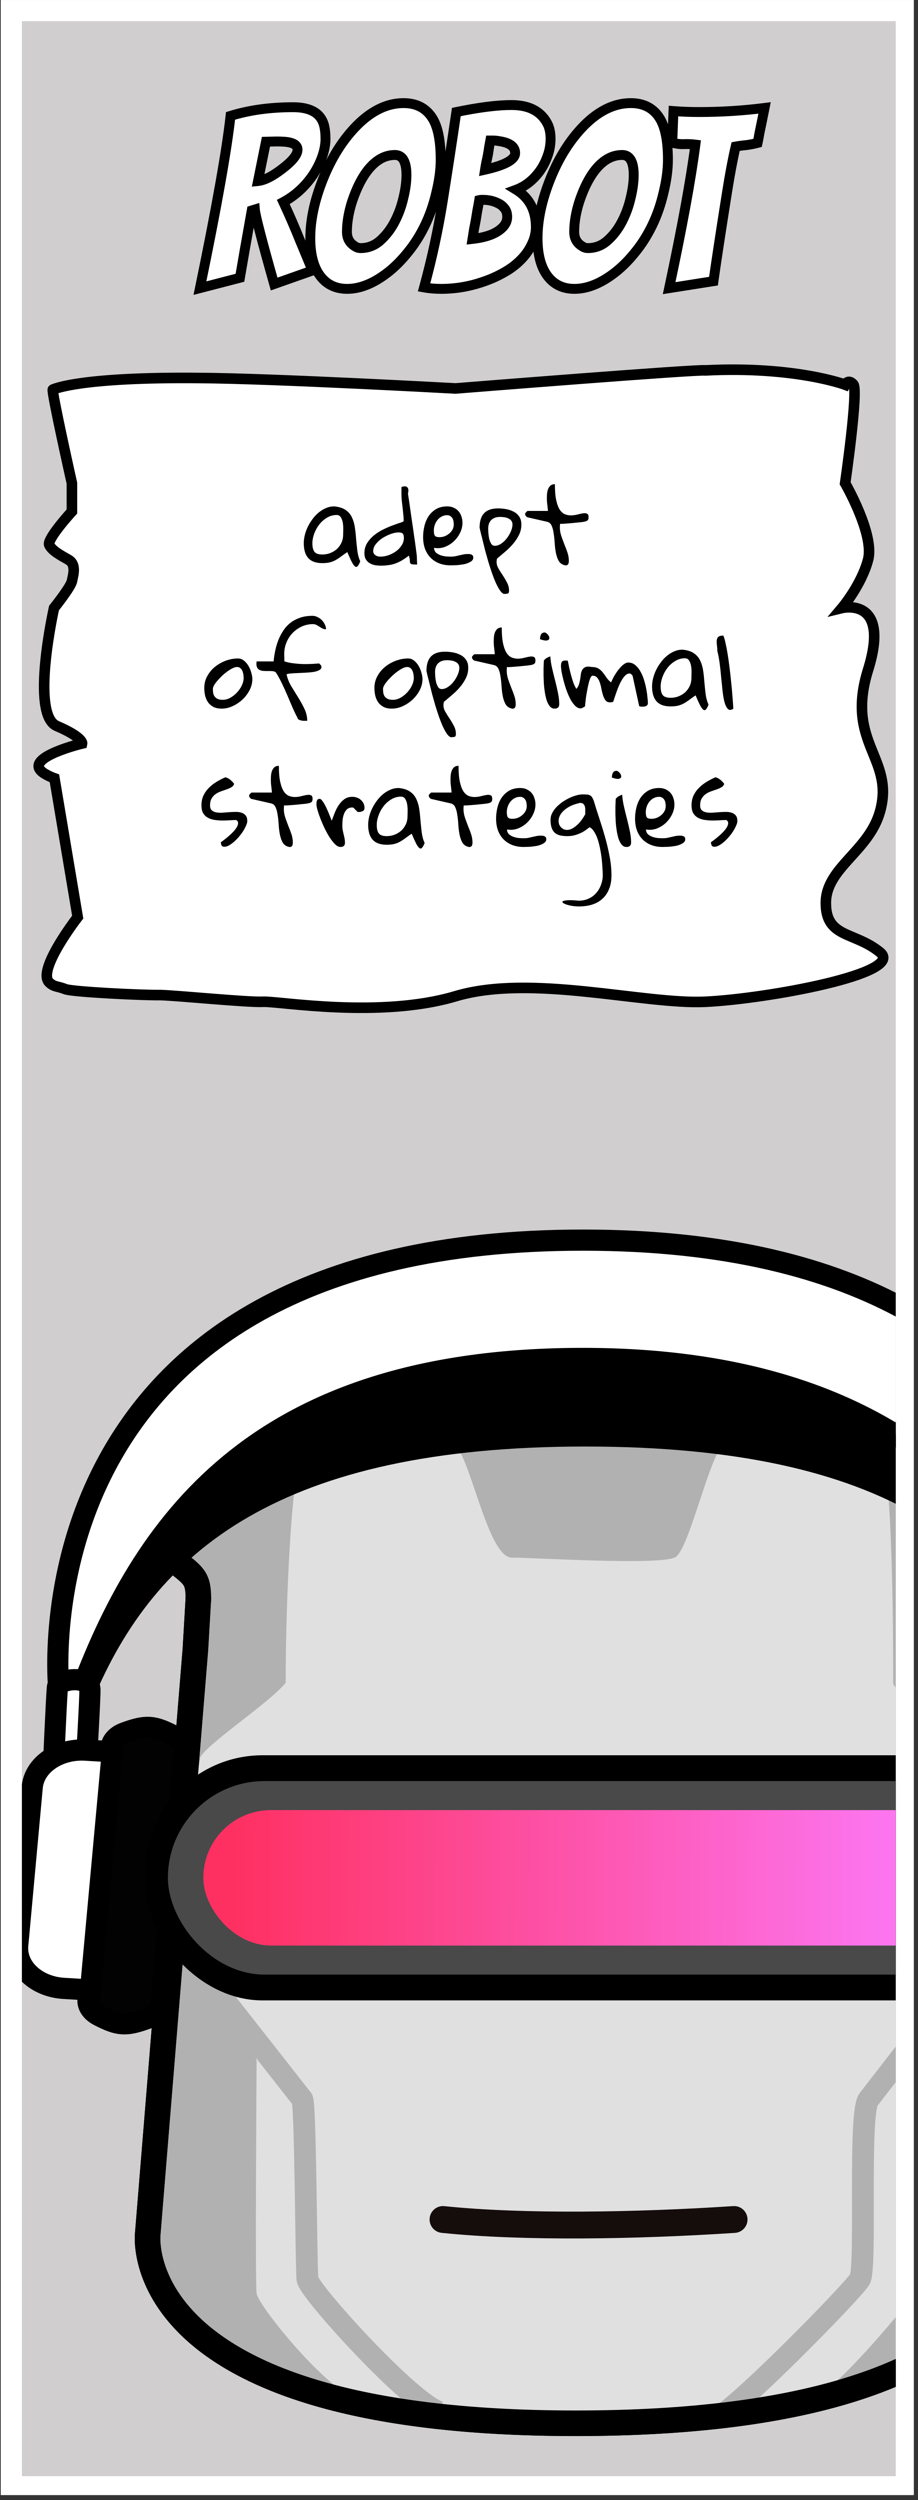 <svg width="186" height="506" viewBox="0 0 186 506" fill="none" xmlns="http://www.w3.org/2000/svg">
<rect x="0" y="0" width="186" height="506" fill="#333333" stroke="none"/>
<rect width="185" height="505" transform="translate(0.156 0.002)" fill="white"/>
<g clip-path="url(#clip0_137_7171)">
<rect width="177.052" height="496.889" transform="translate(4.438 4.285)" fill="#D0CECE"/>
<path d="M197.292 309.423L207.235 449.576C207.235 449.576 211.8 490.465 116.654 490.465C25.245 490.465 29.927 452.117 29.927 452.117L39.581 333.852L41.078 308.205C41.638 298.623 47.394 291.598 54.055 289.155C59.155 289.155 63.671 289.024 66.987 289.155H174.667C186.513 289.155 196.365 297.983 197.292 309.423Z" fill="#B1B1B1" stroke="black" stroke-width="5.155" stroke-miterlimit="10"/>
<path d="M62.049 291.795C58.983 294.281 57.881 325.028 57.881 340.593C54.642 344.648 40.993 353.59 40.541 355.875C39.805 359.606 37.214 389.557 37.216 391.795C37.217 393.108 51.99 414.311 51.99 417.173C51.99 420.035 51.666 461.674 51.99 464.178C52.314 466.683 66.648 484.421 72.977 485.815C81.814 487.762 133.729 492.53 166.131 484.323C169.587 483.448 183.657 466.683 185.277 464.178C186.896 461.674 184.909 416.73 186.014 414.492C187.511 411.459 200.005 395.04 200.005 392.178C200.005 389.316 198.901 361.961 197.796 357.111C196.88 353.089 180.972 342.562 180.972 340.67C180.972 338.452 181.155 292.476 177.792 291.795C174.11 291.049 151.421 291.13 147.859 291.13C144.296 291.13 139.813 314.067 136.676 315.269C132.626 316.821 108.901 315.269 103.719 315.269C98.537 315.269 94.992 292.416 91.318 291.795C86.899 291.049 63.89 290.303 62.049 291.795Z" fill="#E0E0E0"/>
<path d="M145.14 489.338C148.202 488.749 172.815 463.729 174.228 461.317C175.64 458.904 173.809 426.884 176.069 424.815L202.179 391.131M89.174 488.232C83.654 486.888 62.578 463.729 62.296 461.317C62.013 458.904 61.928 424.815 61.191 424.815L35.417 392.001" stroke="#B1B1B1" stroke-width="4.418"/>
<path d="M197.302 309.425L207.245 449.577C207.245 449.577 211.81 490.466 116.664 490.466C25.255 490.466 29.937 452.119 29.937 452.119L39.591 333.854L41.088 308.206C41.74 297.039 49.187 288.471 57.391 289.157C61.16 289.157 64.486 289.156 66.997 289.157H174.677C187.768 289.801 196.375 297.984 197.302 309.425Z" stroke="black" stroke-width="5.18" stroke-miterlimit="10"/>
<path d="M27.71 288.694H55.947C55.018 325.856 40.198 323.617 40.198 323.617C40.198 319.445 39.719 318.819 36.335 316.169L28.881 311.634C28.279 311.277 28.312 310.425 28.926 310.099L39.719 304.399L41.369 303.578C43.135 302.532 42.851 301.336 41.815 300.465C41.803 300.459 41.796 300.446 41.783 300.44C37.357 296.807 27.089 290.242 27.089 290.242C26.468 289.69 26.869 288.694 27.71 288.694Z" fill="#B1B1B1"/>
<path d="M63.372 289.137H45.541H27.71C26.869 289.137 26.468 290.133 27.089 290.684C27.089 290.684 37.357 297.249 41.783 300.882C41.796 300.888 41.803 300.901 41.815 300.907C42.851 301.778 43.135 302.974 41.369 304.021L39.719 304.841L28.926 310.542C28.312 310.867 28.279 311.719 28.881 312.076L36.335 316.612C39.719 319.261 40.198 319.888 40.198 324.06" stroke="black" stroke-width="5.18" stroke-miterlimit="10"/>
<path d="M89.759 449.221C106.056 450.906 128.95 450.518 148.739 449.221" stroke="#150C0C" stroke-width="5.432" stroke-linecap="round"/>
<path d="M118.573 274.946C25.627 274.946 17.475 344.126 17.475 344.126H18.796C31.41 313.738 56.958 292.774 118.573 292.774C180.187 292.774 204.382 313.366 216.996 343.754L219.693 344.126C219.693 344.126 211.541 274.946 118.573 274.946Z" fill="black"/>
<path d="M118.13 251C2.173 251 11.912 341.909 11.912 341.909H16.521C29.781 306.611 53.399 274.947 118.13 274.947C182.862 274.947 209.292 308.231 218.863 341.909H224.371C224.371 341.909 234.088 251 118.13 251Z" fill="white" stroke="black" stroke-width="4.288"/>
<path d="M11.624 341.545C11.772 339.779 17.994 339.005 18.22 341.836C18.312 342.993 17.393 358.491 17.393 358.491L10.798 358.2C10.798 358.2 11.404 344.181 11.624 341.545Z" fill="white" stroke="black" stroke-width="4.288"/>
<path d="M17.832 404.743C17.72 405.968 18.529 407.16 19.964 407.915C24.003 410.023 25.525 410.114 29.905 408.512C31.462 407.937 32.48 406.855 32.592 405.63C34.155 388.588 35.72 371.529 37.284 354.487C37.396 353.262 36.587 352.07 35.152 351.316C31.113 349.208 29.591 349.117 25.211 350.718C23.654 351.293 22.636 352.376 22.524 353.6C20.961 370.642 19.397 387.684 17.832 404.743Z" fill="#020202" stroke="black" stroke-width="4.288"/>
<path d="M3.594 393.729C3.183 398.208 7.352 402.109 12.908 402.443L18.336 402.769L22.76 354.551L17.331 354.225C11.776 353.891 6.94 357.25 6.529 361.73L3.594 393.729Z" fill="white" stroke="black" stroke-width="4.288"/>
<rect x="29.448" y="355.261" width="178.877" height="49.616" rx="23.751" fill="black"/>
<rect x="34.02" y="360.484" width="169.738" height="39.17" rx="19.585" fill="#494949"/>
<rect x="41.193" y="366.359" width="156.028" height="27.419" rx="13.71" fill="url(#paint0_linear_137_7171)"/>
<path d="M10.714 78.841C11.076 78.698 16.427 76.275 40.419 76.508C55.59 76.608 92.281 78.625 92.281 78.625C92.281 78.625 141.384 74.701 142.966 74.966C161.078 74.064 171.236 77.859 171.236 77.859C171.236 77.859 171.828 76.611 172.894 77.796C173.961 78.981 171.236 97.808 171.236 97.808C171.236 97.808 177.235 108.16 175.886 113.283C174.536 118.406 170.592 123.062 170.592 123.062C170.592 123.062 180.535 120.644 175.886 135.564C171.236 150.484 181.316 153.387 178.316 164.203C176.064 172.321 167.325 175.626 167.325 182.765C167.325 189.905 173.116 188.493 178.316 192.75C183.515 197.006 155.486 202.154 142.966 202.755C130.447 203.356 107.712 197.044 92.318 201.632C76.924 206.221 56.377 202.596 53.309 202.755C50.241 202.914 35.925 201.485 32.476 201.398C29.065 201.462 14.941 200.782 13.282 200.217C11.679 199.564 10.989 199.813 9.981 198.849C7.385 196.367 15.746 185.621 15.746 185.621L11.029 157.531C11.029 157.531 9.196 156.886 8.338 156.053C5.368 153.168 16.634 150.484 16.634 150.484C16.634 150.484 16.901 149.25 11.499 146.935C6.096 144.62 10.946 123.062 10.946 123.062C10.946 123.062 14.328 118.847 14.573 117.626C14.818 116.405 15.537 114.237 13.857 113.283C12.178 112.33 10.531 111.446 9.981 110.292C9.432 109.138 14.572 103.52 14.572 103.52L14.572 97.808C14.572 97.808 10.352 78.985 10.714 78.841Z" fill="white" stroke="black" stroke-width="2.142"/>
<path d="M70.367 111.739C69.847 112.095 69.396 112.416 69.013 112.703C68.644 112.977 68.282 113.209 67.927 113.4C67.571 113.592 67.188 113.735 66.778 113.831C66.382 113.927 65.889 113.975 65.302 113.975C64.03 113.975 63.087 113.64 62.471 112.97C61.856 112.286 61.549 111.274 61.549 109.935C61.549 109.415 61.617 108.875 61.754 108.314C61.891 107.754 62.089 107.2 62.349 106.653C62.622 106.093 62.943 105.566 63.312 105.074C63.681 104.568 64.099 104.124 64.563 103.741C65.028 103.358 65.52 103.058 66.04 102.839C66.573 102.606 67.134 102.49 67.722 102.49C68.706 102.586 69.478 102.832 70.039 103.229C70.6 103.611 71.023 104.11 71.31 104.726C71.597 105.327 71.796 106.004 71.905 106.756C72.014 107.494 72.097 108.26 72.151 109.053C72.22 109.846 72.302 110.639 72.397 111.432C72.493 112.225 72.691 112.956 72.992 113.626C72.814 114.077 72.643 114.392 72.479 114.569C72.329 114.761 72.158 114.795 71.967 114.672C71.775 114.549 71.55 114.248 71.29 113.77C71.044 113.291 70.736 112.614 70.367 111.739ZM63.292 109.976C63.292 110.755 63.435 111.329 63.722 111.698C64.023 112.054 64.55 112.231 65.302 112.231C65.862 112.231 66.395 112.136 66.901 111.944C67.421 111.739 67.872 111.466 68.255 111.124C68.638 110.769 68.945 110.345 69.178 109.853C69.41 109.36 69.526 108.813 69.526 108.212C69.526 107.966 69.533 107.624 69.547 107.187C69.56 106.735 69.533 106.291 69.465 105.854C69.396 105.416 69.266 105.04 69.075 104.726C68.884 104.397 68.597 104.233 68.214 104.233C67.503 104.233 66.847 104.418 66.245 104.787C65.643 105.143 65.124 105.601 64.686 106.161C64.249 106.722 63.907 107.344 63.661 108.027C63.415 108.697 63.292 109.347 63.292 109.976ZM73.833 111.965C73.833 111.172 74.031 110.468 74.428 109.853C74.824 109.237 75.316 108.704 75.904 108.253C76.492 107.788 77.128 107.398 77.811 107.084C78.495 106.756 79.131 106.489 79.719 106.284C80.306 106.065 80.799 105.895 81.195 105.771C81.592 105.635 81.79 105.525 81.79 105.443C81.79 104.965 81.763 104.5 81.708 104.049C81.667 103.584 81.619 103.119 81.564 102.654C81.51 102.189 81.455 101.731 81.4 101.28C81.359 100.815 81.339 100.357 81.339 99.906V98.573C81.899 98.368 82.296 98.389 82.528 98.635C82.774 98.881 82.815 99.305 82.651 99.906C82.706 100.207 82.781 100.679 82.877 101.321C82.972 101.964 83.075 102.688 83.184 103.495C83.308 104.302 83.43 105.149 83.554 106.038C83.69 106.927 83.813 107.781 83.923 108.602C84.046 109.408 84.148 110.133 84.23 110.775C84.312 111.404 84.374 111.876 84.415 112.19C84.429 112.259 84.442 112.396 84.456 112.601C84.47 112.792 84.476 113.004 84.476 113.236C84.49 113.455 84.497 113.66 84.497 113.852C84.511 114.043 84.517 114.18 84.517 114.262C83.998 114.262 83.642 114.241 83.451 114.2C83.273 114.159 83.157 114.077 83.102 113.954C83.061 113.831 83.041 113.653 83.041 113.421C83.041 113.188 82.972 112.867 82.836 112.457C82.33 112.854 81.851 113.182 81.4 113.441C80.949 113.701 80.498 113.913 80.047 114.077C79.596 114.228 79.138 114.33 78.673 114.385C78.222 114.453 77.736 114.487 77.217 114.487C76.779 114.487 76.355 114.453 75.945 114.385C75.549 114.303 75.193 114.166 74.879 113.975C74.564 113.783 74.311 113.523 74.12 113.195C73.929 112.867 73.833 112.457 73.833 111.965ZM75.617 111.534C75.617 111.753 75.665 111.931 75.761 112.067C75.856 112.204 75.979 112.32 76.13 112.416C76.28 112.512 76.437 112.58 76.601 112.621C76.779 112.648 76.95 112.662 77.114 112.662C77.593 112.662 78.105 112.573 78.652 112.396C79.213 112.204 79.725 111.944 80.19 111.616C80.669 111.274 81.058 110.871 81.359 110.406C81.674 109.941 81.831 109.436 81.831 108.889C81.831 108.465 81.756 108.171 81.605 108.007C81.455 107.843 81.168 107.761 80.744 107.761C80.306 107.761 79.794 107.863 79.206 108.068C78.632 108.273 78.071 108.547 77.524 108.889C76.991 109.23 76.54 109.634 76.171 110.099C75.802 110.55 75.617 111.028 75.617 111.534ZM85.727 108.684C85.727 107.945 85.816 107.207 85.994 106.469C86.172 105.73 86.452 105.067 86.835 104.479C87.231 103.892 87.737 103.413 88.352 103.044C88.981 102.675 89.74 102.49 90.629 102.49C91.135 102.49 91.579 102.586 91.962 102.777C92.345 102.955 92.666 103.194 92.926 103.495C93.185 103.796 93.377 104.151 93.5 104.562C93.637 104.958 93.705 105.375 93.705 105.812C93.705 106.51 93.541 107.187 93.213 107.843C92.898 108.499 92.468 109.08 91.921 109.586C91.388 110.078 90.772 110.454 90.075 110.714C89.378 110.96 88.667 111.015 87.942 110.878C87.956 111.274 88.086 111.596 88.332 111.842C88.592 112.074 88.899 112.252 89.255 112.375C89.61 112.498 89.979 112.58 90.362 112.621C90.745 112.648 91.087 112.662 91.388 112.662C91.702 112.662 91.996 112.635 92.269 112.58C92.543 112.525 92.816 112.464 93.09 112.396C93.363 112.327 93.637 112.266 93.91 112.211C94.197 112.156 94.498 112.129 94.812 112.129C94.935 112.129 95.058 112.136 95.181 112.149C95.305 112.163 95.421 112.197 95.53 112.252C95.639 112.293 95.728 112.368 95.797 112.478C95.865 112.573 95.899 112.696 95.899 112.847C95.899 113.106 95.804 113.325 95.612 113.503C95.421 113.667 95.175 113.811 94.874 113.934C94.587 114.057 94.266 114.152 93.91 114.221C93.555 114.275 93.206 114.323 92.864 114.364C92.536 114.392 92.228 114.405 91.941 114.405C91.668 114.419 91.463 114.426 91.326 114.426C90.451 114.426 89.665 114.289 88.968 114.016C88.27 113.729 87.683 113.339 87.204 112.847C86.725 112.341 86.356 111.739 86.097 111.042C85.85 110.331 85.727 109.545 85.727 108.684ZM87.901 107.351C87.901 107.829 87.963 108.178 88.086 108.396C88.222 108.615 88.544 108.725 89.05 108.725C89.405 108.725 89.754 108.663 90.096 108.54C90.437 108.403 90.745 108.219 91.018 107.986C91.305 107.754 91.531 107.48 91.695 107.166C91.859 106.852 91.941 106.51 91.941 106.141C91.941 105.936 91.921 105.724 91.88 105.505C91.852 105.286 91.784 105.088 91.675 104.91C91.565 104.719 91.422 104.568 91.244 104.459C91.08 104.336 90.861 104.274 90.588 104.274C90.178 104.274 89.802 104.37 89.46 104.562C89.132 104.739 88.851 104.979 88.619 105.279C88.387 105.566 88.209 105.895 88.086 106.264C87.963 106.619 87.901 106.981 87.901 107.351ZM97.171 106.817C97.171 105.491 97.478 104.507 98.094 103.864C98.709 103.222 99.652 102.9 100.924 102.9C101.443 102.9 101.976 102.948 102.523 103.044C103.084 103.14 103.597 103.311 104.061 103.557C104.526 103.789 104.902 104.117 105.189 104.541C105.49 104.965 105.64 105.512 105.64 106.182C105.64 106.92 105.476 107.617 105.148 108.273C104.834 108.916 104.431 109.524 103.938 110.099C103.46 110.659 102.927 111.186 102.339 111.678C101.765 112.156 101.224 112.614 100.719 113.052C100.691 113.106 100.664 113.223 100.637 113.4C100.623 113.564 100.616 113.674 100.616 113.729C100.616 114.18 100.746 114.631 101.006 115.082C101.279 115.547 101.573 116.012 101.888 116.477C102.202 116.955 102.489 117.447 102.749 117.953C103.009 118.459 103.139 118.985 103.139 119.532C103.139 119.86 103.07 120.052 102.933 120.106C102.797 120.175 102.51 120.209 102.072 120.209C101.799 120.1 101.525 119.84 101.252 119.43C100.992 119.033 100.725 118.541 100.452 117.953C100.192 117.365 99.933 116.702 99.673 115.964C99.427 115.239 99.187 114.501 98.955 113.749C98.736 112.983 98.524 112.231 98.319 111.493C98.128 110.741 97.957 110.051 97.806 109.422C97.656 108.793 97.519 108.253 97.396 107.802C97.287 107.337 97.212 107.009 97.171 106.817ZM98.914 107.002C98.914 107.207 98.928 107.508 98.955 107.904C98.982 108.287 99.037 108.67 99.119 109.053C99.215 109.436 99.351 109.771 99.529 110.058C99.707 110.331 99.953 110.468 100.267 110.468C100.691 110.468 101.115 110.324 101.539 110.037C101.976 109.75 102.359 109.388 102.687 108.95C103.029 108.513 103.303 108.048 103.508 107.556C103.726 107.05 103.836 106.592 103.836 106.182C103.836 105.84 103.754 105.573 103.59 105.382C103.426 105.177 103.214 105.02 102.954 104.91C102.708 104.787 102.441 104.712 102.154 104.685C101.867 104.644 101.594 104.623 101.334 104.623C100.555 104.623 99.953 104.835 99.529 105.259C99.119 105.669 98.914 106.25 98.914 107.002ZM106.399 104.049C106.399 104.008 106.406 103.974 106.42 103.946C106.42 103.919 106.427 103.885 106.44 103.844C106.495 103.775 106.577 103.687 106.686 103.577C106.796 103.468 106.864 103.413 106.891 103.413H111.014C111.014 103.263 110.993 103.023 110.952 102.695C110.911 102.367 110.87 102.005 110.829 101.608C110.802 101.212 110.795 100.802 110.808 100.378C110.822 99.94 110.877 99.551 110.973 99.209C111.082 98.853 111.246 98.566 111.465 98.348C111.697 98.115 112.018 97.999 112.429 97.999C112.429 99.38 112.524 100.487 112.716 101.321C112.907 102.155 113.16 102.798 113.474 103.249C113.803 103.7 114.172 103.994 114.582 104.131C114.992 104.268 115.409 104.329 115.833 104.315C116.27 104.288 116.694 104.22 117.104 104.11C117.515 104.001 117.877 103.926 118.191 103.885C118.519 103.844 118.779 103.878 118.971 103.987C119.162 104.083 119.258 104.322 119.258 104.705C119.258 104.992 119.189 105.197 119.053 105.32C118.93 105.443 118.683 105.539 118.314 105.607C118.205 105.621 118.02 105.648 117.761 105.689C117.515 105.717 117.234 105.744 116.92 105.771C116.605 105.799 116.27 105.833 115.915 105.874C115.559 105.901 115.224 105.929 114.91 105.956C114.596 105.983 114.308 106.004 114.049 106.018C113.789 106.018 113.598 106.018 113.474 106.018C113.474 106.086 113.468 106.202 113.454 106.366C113.44 106.53 113.433 106.64 113.433 106.694C113.433 107.296 113.529 107.884 113.721 108.458C113.912 109.019 114.117 109.579 114.336 110.14C114.568 110.7 114.78 111.261 114.972 111.821C115.163 112.382 115.259 112.963 115.259 113.564C115.259 113.674 115.245 113.79 115.218 113.913C115.204 114.022 115.163 114.125 115.095 114.221C115.04 114.303 114.951 114.364 114.828 114.405C114.719 114.46 114.561 114.453 114.356 114.385C113.837 114.248 113.447 113.954 113.187 113.503C112.941 113.052 112.757 112.519 112.634 111.903C112.511 111.274 112.429 110.611 112.388 109.914C112.347 109.217 112.278 108.567 112.182 107.966C112.1 107.351 111.964 106.831 111.772 106.407C111.581 105.97 111.273 105.703 110.849 105.607L106.891 104.705C106.837 104.705 106.755 104.65 106.645 104.541C106.536 104.418 106.468 104.329 106.44 104.274C106.427 104.247 106.42 104.213 106.42 104.172C106.406 104.145 106.399 104.104 106.399 104.049ZM41.389 139.222C41.389 138.374 41.588 137.588 41.984 136.863C42.381 136.125 42.9 135.496 43.543 134.977C44.199 134.443 44.931 134.026 45.737 133.726C46.557 133.425 47.385 133.274 48.219 133.274C48.683 133.274 49.094 133.425 49.449 133.726C49.818 134.026 50.126 134.396 50.372 134.833C50.618 135.257 50.803 135.708 50.926 136.187C51.062 136.665 51.131 137.082 51.131 137.438C51.131 138.203 50.946 138.948 50.577 139.673C50.208 140.384 49.729 141.02 49.142 141.58C48.554 142.127 47.891 142.571 47.152 142.913C46.414 143.255 45.676 143.426 44.937 143.426C44.281 143.426 43.727 143.316 43.276 143.098C42.825 142.865 42.463 142.564 42.189 142.195C41.916 141.812 41.711 141.368 41.574 140.862C41.451 140.343 41.389 139.796 41.389 139.222ZM43.133 139.427C43.133 139.782 43.16 140.097 43.215 140.37C43.283 140.63 43.392 140.855 43.543 141.047C43.707 141.238 43.919 141.389 44.179 141.498C44.438 141.594 44.76 141.642 45.142 141.642C45.648 141.642 46.154 141.505 46.66 141.231C47.166 140.944 47.617 140.589 48.014 140.165C48.424 139.728 48.752 139.249 48.998 138.729C49.244 138.21 49.367 137.704 49.367 137.212C49.367 136.993 49.346 136.754 49.306 136.494C49.264 136.234 49.196 135.995 49.1 135.776C49.005 135.558 48.868 135.373 48.69 135.223C48.513 135.072 48.287 134.997 48.014 134.997C47.767 134.997 47.474 135.079 47.132 135.243C46.804 135.407 46.455 135.619 46.086 135.879C45.73 136.139 45.375 136.433 45.019 136.761C44.678 137.089 44.363 137.417 44.076 137.745C43.789 138.073 43.556 138.388 43.379 138.688C43.215 138.989 43.133 139.235 43.133 139.427ZM60.277 145.292C59.99 144.759 59.669 144.096 59.313 143.303C58.971 142.496 58.616 141.662 58.247 140.801C57.878 139.926 57.488 139.071 57.078 138.237C56.681 137.403 56.278 136.679 55.868 136.063C55.704 135.94 55.478 135.865 55.191 135.838C54.904 135.811 54.603 135.804 54.289 135.817C53.974 135.817 53.66 135.811 53.346 135.797C53.045 135.77 52.778 135.694 52.546 135.571C52.327 135.448 52.163 135.257 52.054 134.997C51.944 134.737 51.924 134.361 51.992 133.869H55.437C55.506 133.104 55.622 132.345 55.786 131.593C55.95 130.841 56.169 130.123 56.442 129.439C56.729 128.756 57.071 128.12 57.468 127.532C57.864 126.944 58.343 126.438 58.903 126.015C59.464 125.591 60.106 125.256 60.831 125.01C61.569 124.764 62.403 124.641 63.333 124.641C63.661 124.641 63.989 124.723 64.317 124.887C64.645 125.037 64.939 125.242 65.199 125.502C65.459 125.762 65.664 126.056 65.814 126.384C65.978 126.712 66.06 127.04 66.06 127.368C65.801 127.368 65.568 127.32 65.363 127.225C65.158 127.115 64.96 126.999 64.768 126.876C64.577 126.739 64.372 126.616 64.153 126.507C63.934 126.384 63.688 126.322 63.415 126.322C62.595 126.322 61.829 126.486 61.118 126.814C60.421 127.143 59.806 127.58 59.272 128.127C58.753 128.674 58.343 129.31 58.042 130.034C57.741 130.759 57.591 131.524 57.591 132.331C57.591 132.386 57.591 132.488 57.591 132.639C57.604 132.775 57.611 132.926 57.611 133.09C57.611 133.254 57.611 133.411 57.611 133.562C57.625 133.712 57.632 133.814 57.632 133.869C58.138 134.033 58.705 134.156 59.334 134.238C59.963 134.32 60.592 134.375 61.221 134.402C61.863 134.416 62.478 134.409 63.066 134.382C63.668 134.354 64.201 134.32 64.666 134.279C64.707 134.32 64.782 134.396 64.891 134.505C65.001 134.614 65.062 134.696 65.076 134.751C65.076 134.792 65.083 134.819 65.097 134.833C65.124 134.915 65.138 134.956 65.138 134.956C65.138 135.243 64.987 135.469 64.686 135.633C64.386 135.797 64.003 135.92 63.538 136.002C63.073 136.07 62.554 136.118 61.979 136.146C61.419 136.173 60.872 136.2 60.339 136.228C59.819 136.241 59.347 136.269 58.924 136.31C58.514 136.337 58.226 136.398 58.062 136.494C58.24 137.314 58.554 138.107 59.006 138.873C59.471 139.639 59.942 140.404 60.421 141.17C60.899 141.936 61.323 142.708 61.692 143.487C62.061 144.267 62.246 145.066 62.246 145.887C62.191 145.887 62.061 145.887 61.856 145.887C61.665 145.9 61.46 145.894 61.241 145.866C61.022 145.839 60.81 145.777 60.605 145.682C60.414 145.6 60.304 145.47 60.277 145.292ZM75.863 139.222C75.863 138.374 76.061 137.588 76.458 136.863C76.854 136.125 77.374 135.496 78.016 134.977C78.673 134.443 79.404 134.026 80.211 133.726C81.031 133.425 81.858 133.274 82.692 133.274C83.157 133.274 83.567 133.425 83.923 133.726C84.292 134.026 84.6 134.396 84.846 134.833C85.092 135.257 85.276 135.708 85.399 136.187C85.536 136.665 85.604 137.082 85.604 137.438C85.604 138.203 85.42 138.948 85.051 139.673C84.681 140.384 84.203 141.02 83.615 141.58C83.027 142.127 82.364 142.571 81.626 142.913C80.888 143.255 80.149 143.426 79.411 143.426C78.755 143.426 78.201 143.316 77.75 143.098C77.299 142.865 76.936 142.564 76.663 142.195C76.389 141.812 76.184 141.368 76.048 140.862C75.925 140.343 75.863 139.796 75.863 139.222ZM77.606 139.427C77.606 139.782 77.634 140.097 77.688 140.37C77.757 140.63 77.866 140.855 78.016 141.047C78.18 141.238 78.392 141.389 78.652 141.498C78.912 141.594 79.233 141.642 79.616 141.642C80.122 141.642 80.628 141.505 81.134 141.231C81.639 140.944 82.091 140.589 82.487 140.165C82.897 139.728 83.225 139.249 83.472 138.729C83.718 138.21 83.841 137.704 83.841 137.212C83.841 136.993 83.82 136.754 83.779 136.494C83.738 136.234 83.67 135.995 83.574 135.776C83.478 135.558 83.342 135.373 83.164 135.223C82.986 135.072 82.761 134.997 82.487 134.997C82.241 134.997 81.947 135.079 81.605 135.243C81.277 135.407 80.929 135.619 80.559 135.879C80.204 136.139 79.849 136.433 79.493 136.761C79.151 137.089 78.837 137.417 78.55 137.745C78.263 138.073 78.03 138.388 77.852 138.688C77.688 138.989 77.606 139.235 77.606 139.427ZM86.404 135.817C86.404 134.491 86.712 133.507 87.327 132.864C87.942 132.222 88.886 131.9 90.157 131.9C90.677 131.9 91.21 131.948 91.757 132.044C92.317 132.14 92.83 132.311 93.295 132.557C93.76 132.789 94.136 133.117 94.423 133.541C94.724 133.965 94.874 134.512 94.874 135.182C94.874 135.92 94.71 136.617 94.382 137.273C94.067 137.916 93.664 138.524 93.172 139.099C92.693 139.659 92.16 140.186 91.572 140.678C90.998 141.156 90.458 141.614 89.952 142.052C89.925 142.106 89.897 142.223 89.87 142.4C89.856 142.564 89.85 142.674 89.85 142.729C89.85 143.18 89.979 143.631 90.239 144.082C90.513 144.547 90.806 145.012 91.121 145.477C91.435 145.955 91.722 146.447 91.982 146.953C92.242 147.459 92.372 147.985 92.372 148.532C92.372 148.86 92.304 149.052 92.167 149.106C92.03 149.175 91.743 149.209 91.305 149.209C91.032 149.1 90.759 148.84 90.485 148.43C90.225 148.033 89.959 147.541 89.685 146.953C89.426 146.365 89.166 145.702 88.906 144.964C88.66 144.239 88.421 143.501 88.188 142.749C87.97 141.983 87.758 141.231 87.553 140.493C87.361 139.741 87.19 139.051 87.04 138.422C86.889 137.793 86.753 137.253 86.63 136.802C86.52 136.337 86.445 136.009 86.404 135.817ZM88.147 136.002C88.147 136.207 88.161 136.508 88.188 136.904C88.216 137.287 88.27 137.67 88.352 138.053C88.448 138.436 88.585 138.771 88.763 139.058C88.94 139.331 89.186 139.468 89.501 139.468C89.925 139.468 90.349 139.324 90.772 139.037C91.21 138.75 91.593 138.388 91.921 137.95C92.263 137.513 92.536 137.048 92.741 136.556C92.96 136.05 93.069 135.592 93.069 135.182C93.069 134.84 92.987 134.573 92.823 134.382C92.659 134.177 92.447 134.02 92.187 133.91C91.941 133.787 91.675 133.712 91.388 133.685C91.1 133.644 90.827 133.623 90.567 133.623C89.788 133.623 89.186 133.835 88.763 134.259C88.352 134.669 88.147 135.25 88.147 136.002ZM95.633 133.049C95.633 133.008 95.639 132.974 95.653 132.946C95.653 132.919 95.66 132.885 95.674 132.844C95.728 132.775 95.81 132.687 95.92 132.577C96.029 132.468 96.097 132.413 96.125 132.413H100.247C100.247 132.263 100.226 132.023 100.185 131.695C100.144 131.367 100.103 131.005 100.062 130.608C100.035 130.212 100.028 129.802 100.042 129.378C100.056 128.94 100.11 128.551 100.206 128.209C100.315 127.854 100.479 127.566 100.698 127.348C100.931 127.115 101.252 126.999 101.662 126.999C101.662 128.38 101.758 129.487 101.949 130.321C102.14 131.155 102.393 131.798 102.708 132.249C103.036 132.7 103.405 132.994 103.815 133.131C104.225 133.268 104.642 133.329 105.066 133.315C105.504 133.288 105.928 133.22 106.338 133.11C106.748 133.001 107.11 132.926 107.425 132.885C107.753 132.844 108.013 132.878 108.204 132.987C108.395 133.083 108.491 133.322 108.491 133.705C108.491 133.992 108.423 134.197 108.286 134.32C108.163 134.443 107.917 134.539 107.548 134.607C107.438 134.621 107.254 134.648 106.994 134.689C106.748 134.717 106.468 134.744 106.153 134.771C105.839 134.799 105.504 134.833 105.148 134.874C104.793 134.901 104.458 134.929 104.143 134.956C103.829 134.983 103.542 135.004 103.282 135.018C103.022 135.018 102.831 135.018 102.708 135.018C102.708 135.086 102.701 135.202 102.687 135.366C102.674 135.53 102.667 135.64 102.667 135.694C102.667 136.296 102.763 136.884 102.954 137.458C103.145 138.019 103.35 138.579 103.569 139.14C103.802 139.7 104.014 140.261 104.205 140.821C104.396 141.382 104.492 141.963 104.492 142.564C104.492 142.674 104.478 142.79 104.451 142.913C104.437 143.022 104.396 143.125 104.328 143.221C104.273 143.303 104.184 143.364 104.061 143.405C103.952 143.46 103.795 143.453 103.59 143.385C103.07 143.248 102.681 142.954 102.421 142.503C102.175 142.052 101.99 141.519 101.867 140.903C101.744 140.274 101.662 139.611 101.621 138.914C101.58 138.217 101.512 137.567 101.416 136.966C101.334 136.351 101.197 135.831 101.006 135.407C100.814 134.97 100.507 134.703 100.083 134.607L96.125 133.705C96.07 133.705 95.988 133.65 95.879 133.541C95.769 133.418 95.701 133.329 95.674 133.274C95.66 133.247 95.653 133.213 95.653 133.172C95.639 133.145 95.633 133.104 95.633 133.049ZM110.132 135.694C110.132 135.612 110.132 135.482 110.132 135.305C110.145 135.113 110.152 134.915 110.152 134.71C110.166 134.505 110.173 134.307 110.173 134.115C110.186 133.924 110.193 133.787 110.193 133.705C110.344 133.486 110.535 133.309 110.767 133.172C111.014 133.035 111.26 132.926 111.506 132.844C111.547 133.582 111.663 134.368 111.854 135.202C112.046 136.036 112.251 136.877 112.47 137.725C112.688 138.559 112.88 139.386 113.044 140.206C113.222 141.026 113.31 141.792 113.31 142.503C113.31 143.118 112.996 143.426 112.367 143.426C111.984 143.426 111.663 143.269 111.403 142.954C111.143 142.64 110.931 142.243 110.767 141.765C110.617 141.272 110.494 140.732 110.398 140.145C110.303 139.543 110.234 138.955 110.193 138.381C110.166 137.807 110.145 137.28 110.132 136.802C110.132 136.323 110.132 135.954 110.132 135.694ZM110.419 128.004C110.679 128.113 110.897 128.291 111.075 128.537C111.253 128.783 111.328 129.009 111.301 129.214C111.287 129.405 111.137 129.542 110.849 129.624C110.562 129.692 110.084 129.61 109.414 129.378C109.414 129.009 109.482 128.688 109.619 128.414C109.769 128.141 110.036 128.004 110.419 128.004ZM113.659 134.771C113.659 134.43 113.714 134.163 113.823 133.972C113.946 133.78 114.199 133.685 114.582 133.685C114.623 133.685 114.698 133.691 114.807 133.705C114.931 133.705 115.006 133.705 115.033 133.705C115.129 134.129 115.224 134.594 115.32 135.1C115.43 135.592 115.553 136.091 115.689 136.597C115.826 137.103 115.976 137.602 116.14 138.094C116.318 138.586 116.53 139.03 116.776 139.427C117.022 139.167 117.2 138.859 117.309 138.504C117.419 138.148 117.501 137.793 117.556 137.438C117.61 137.068 117.658 136.72 117.699 136.392C117.754 136.05 117.856 135.763 118.007 135.53C118.157 135.284 118.376 135.106 118.663 134.997C118.964 134.888 119.374 134.888 119.893 134.997C120.468 134.997 120.926 135.106 121.267 135.325C121.609 135.53 121.903 135.797 122.149 136.125C122.409 136.439 122.655 136.781 122.888 137.15C123.134 137.506 123.441 137.827 123.81 138.114C123.892 137.937 123.995 137.718 124.118 137.458C124.241 137.185 124.391 136.904 124.569 136.617C124.761 136.316 124.959 136.022 125.164 135.735C125.383 135.435 125.608 135.168 125.841 134.936C126.073 134.689 126.312 134.491 126.558 134.341C126.805 134.177 127.044 134.095 127.276 134.095C127.837 134.095 128.322 134.272 128.732 134.628C129.142 134.97 129.491 135.407 129.778 135.94C130.079 136.46 130.325 137.048 130.516 137.704C130.708 138.347 130.858 138.969 130.968 139.57C131.077 140.172 131.152 140.726 131.193 141.231C131.248 141.724 131.275 142.079 131.275 142.298C131.275 142.476 131.234 142.612 131.152 142.708C131.07 142.804 130.968 142.879 130.845 142.934C130.722 142.975 130.585 143.002 130.434 143.016C130.298 143.029 130.168 143.036 130.045 143.036C130.017 143.036 129.976 143.036 129.922 143.036C129.867 143.022 129.806 143.009 129.737 142.995C129.682 142.981 129.607 142.961 129.512 142.934L128.179 136.802C128.179 136.761 128.124 136.686 128.015 136.576C127.905 136.453 127.823 136.378 127.768 136.351C127.727 136.351 127.693 136.344 127.666 136.33C127.639 136.33 127.618 136.33 127.604 136.33C127.591 136.316 127.577 136.31 127.563 136.31C127.276 136.31 127.003 136.426 126.743 136.658C126.497 136.891 126.265 137.185 126.046 137.54C125.827 137.896 125.622 138.292 125.431 138.729C125.239 139.167 125.068 139.604 124.918 140.042C124.767 140.466 124.631 140.862 124.508 141.231C124.398 141.587 124.309 141.86 124.241 142.052C124.186 142.079 124.077 142.106 123.913 142.134C123.749 142.147 123.64 142.154 123.585 142.154C123.202 142.154 122.908 142.024 122.703 141.765C122.498 141.491 122.327 141.156 122.19 140.76C122.067 140.363 121.958 139.933 121.862 139.468C121.78 138.989 121.671 138.552 121.534 138.155C121.411 137.759 121.233 137.431 121.001 137.171C120.782 136.897 120.468 136.761 120.057 136.761C119.907 136.761 119.764 136.911 119.627 137.212C119.49 137.513 119.367 137.896 119.258 138.36C119.148 138.812 119.046 139.304 118.95 139.837C118.854 140.356 118.772 140.849 118.704 141.313C118.649 141.765 118.608 142.147 118.581 142.462C118.554 142.776 118.54 142.934 118.54 142.934C118.513 142.975 118.458 143.022 118.376 143.077C118.294 143.118 118.205 143.166 118.109 143.221C118.027 143.275 117.938 143.316 117.843 143.344C117.761 143.371 117.699 143.385 117.658 143.385C117.275 143.385 116.906 143.214 116.551 142.872C116.195 142.517 115.867 142.065 115.566 141.519C115.279 140.958 115.013 140.343 114.766 139.673C114.534 139.003 114.336 138.347 114.172 137.704C114.008 137.062 113.878 136.48 113.782 135.961C113.7 135.441 113.659 135.045 113.659 134.771ZM140.934 140.739C140.415 141.095 139.964 141.416 139.581 141.703C139.212 141.977 138.849 142.209 138.494 142.4C138.139 142.592 137.756 142.735 137.346 142.831C136.949 142.927 136.457 142.975 135.869 142.975C134.598 142.975 133.654 142.64 133.039 141.97C132.424 141.286 132.116 140.274 132.116 138.935C132.116 138.415 132.184 137.875 132.321 137.314C132.458 136.754 132.656 136.2 132.916 135.653C133.189 135.093 133.511 134.566 133.88 134.074C134.249 133.568 134.666 133.124 135.131 132.741C135.596 132.358 136.088 132.058 136.607 131.839C137.14 131.606 137.701 131.49 138.289 131.49C139.273 131.586 140.046 131.832 140.606 132.229C141.167 132.611 141.591 133.11 141.878 133.726C142.165 134.327 142.363 135.004 142.473 135.756C142.582 136.494 142.664 137.26 142.719 138.053C142.787 138.846 142.869 139.639 142.965 140.432C143.06 141.225 143.259 141.956 143.559 142.626C143.382 143.077 143.211 143.392 143.047 143.569C142.896 143.761 142.725 143.795 142.534 143.672C142.343 143.549 142.117 143.248 141.857 142.77C141.611 142.291 141.304 141.614 140.934 140.739ZM133.859 138.976C133.859 139.755 134.003 140.329 134.29 140.698C134.591 141.054 135.117 141.231 135.869 141.231C136.43 141.231 136.963 141.136 137.469 140.944C137.988 140.739 138.439 140.466 138.822 140.124C139.205 139.769 139.513 139.345 139.745 138.853C139.977 138.36 140.094 137.813 140.094 137.212C140.094 136.966 140.1 136.624 140.114 136.187C140.128 135.735 140.1 135.291 140.032 134.854C139.964 134.416 139.834 134.04 139.642 133.726C139.451 133.397 139.164 133.233 138.781 133.233C138.07 133.233 137.414 133.418 136.812 133.787C136.211 134.143 135.691 134.601 135.254 135.161C134.816 135.722 134.474 136.344 134.228 137.027C133.982 137.697 133.859 138.347 133.859 138.976ZM145.344 131.777C145.344 131.381 145.316 130.998 145.262 130.629C145.207 130.246 145.193 129.911 145.221 129.624C145.248 129.323 145.35 129.084 145.528 128.906C145.72 128.729 146.061 128.64 146.554 128.64C146.704 128.954 146.848 129.433 146.984 130.075C147.135 130.718 147.278 131.456 147.415 132.29C147.552 133.124 147.681 134.033 147.805 135.018C147.928 135.988 148.037 136.966 148.133 137.95C148.242 138.935 148.331 139.905 148.399 140.862C148.481 141.806 148.543 142.667 148.584 143.446C148.133 143.747 147.77 143.768 147.497 143.508C147.223 143.248 146.998 142.811 146.82 142.195C146.642 141.566 146.506 140.808 146.41 139.919C146.314 139.017 146.219 138.087 146.123 137.13C146.041 136.159 145.938 135.209 145.815 134.279C145.692 133.336 145.535 132.502 145.344 131.777ZM44.753 170.462C44.971 170.312 45.231 170.12 45.532 169.888C45.846 169.642 46.161 169.382 46.475 169.108C46.79 168.835 47.084 168.548 47.357 168.247C47.631 167.946 47.843 167.659 47.993 167.386C48.157 167.099 48.239 166.832 48.239 166.586C48.239 166.34 48.116 166.135 47.87 165.971C47.432 165.971 46.954 165.991 46.434 166.032C45.915 166.06 45.395 166.073 44.876 166.073C44.356 166.06 43.85 166.012 43.358 165.93C42.88 165.848 42.449 165.697 42.066 165.479C41.683 165.26 41.376 164.952 41.143 164.556C40.925 164.146 40.815 163.626 40.815 162.997C40.815 162.259 40.952 161.596 41.225 161.008C41.513 160.406 41.889 159.88 42.353 159.429C42.818 158.964 43.338 158.561 43.912 158.219C44.5 157.863 45.088 157.562 45.676 157.316C46.031 157.412 46.359 157.583 46.66 157.829C46.961 158.075 47.221 158.349 47.439 158.649C47.344 158.95 47.152 159.183 46.865 159.347C46.592 159.511 46.27 159.654 45.901 159.777C45.546 159.9 45.17 160.03 44.773 160.167C44.377 160.304 44.014 160.488 43.686 160.721C43.372 160.939 43.105 161.233 42.887 161.603C42.668 161.958 42.558 162.43 42.558 163.018C42.558 163.455 42.668 163.776 42.887 163.981C43.105 164.187 43.392 164.33 43.748 164.412C44.103 164.48 44.507 164.508 44.958 164.494C45.409 164.467 45.867 164.433 46.332 164.392C46.81 164.351 47.275 164.33 47.726 164.33C48.178 164.316 48.581 164.371 48.936 164.494C49.292 164.604 49.572 164.788 49.777 165.048C49.996 165.308 50.105 165.69 50.105 166.196C50.105 166.415 50.03 166.695 49.88 167.037C49.743 167.379 49.552 167.748 49.306 168.145C49.073 168.527 48.793 168.91 48.465 169.293C48.15 169.676 47.815 170.024 47.46 170.339C47.118 170.64 46.769 170.893 46.414 171.098C46.072 171.289 45.751 171.385 45.45 171.385C45.163 171.385 44.971 171.282 44.876 171.077C44.794 170.872 44.753 170.667 44.753 170.462ZM50.474 161.049C50.474 161.008 50.481 160.974 50.495 160.946C50.495 160.919 50.502 160.885 50.516 160.844C50.57 160.775 50.652 160.687 50.762 160.577C50.871 160.468 50.939 160.413 50.967 160.413H55.089C55.089 160.263 55.068 160.023 55.027 159.695C54.986 159.367 54.945 159.005 54.904 158.608C54.877 158.212 54.87 157.802 54.884 157.378C54.897 156.94 54.952 156.551 55.048 156.209C55.157 155.854 55.321 155.566 55.54 155.348C55.772 155.115 56.094 154.999 56.504 154.999C56.504 156.38 56.599 157.487 56.791 158.321C56.982 159.155 57.235 159.798 57.55 160.249C57.878 160.7 58.247 160.994 58.657 161.131C59.067 161.268 59.484 161.329 59.908 161.315C60.346 161.288 60.769 161.22 61.179 161.11C61.59 161.001 61.952 160.926 62.267 160.885C62.595 160.844 62.854 160.878 63.046 160.987C63.237 161.083 63.333 161.322 63.333 161.705C63.333 161.992 63.264 162.197 63.128 162.32C63.005 162.443 62.759 162.539 62.389 162.607C62.28 162.621 62.096 162.648 61.836 162.689C61.59 162.717 61.309 162.744 60.995 162.771C60.681 162.799 60.346 162.833 59.99 162.874C59.635 162.901 59.3 162.929 58.985 162.956C58.671 162.983 58.384 163.004 58.124 163.018C57.864 163.018 57.673 163.018 57.55 163.018C57.55 163.086 57.543 163.202 57.529 163.366C57.516 163.53 57.509 163.64 57.509 163.694C57.509 164.296 57.604 164.884 57.796 165.458C57.987 166.019 58.192 166.579 58.411 167.14C58.643 167.7 58.855 168.261 59.047 168.821C59.238 169.382 59.334 169.963 59.334 170.564C59.334 170.674 59.32 170.79 59.293 170.913C59.279 171.022 59.238 171.125 59.17 171.221C59.115 171.303 59.026 171.364 58.903 171.405C58.794 171.46 58.637 171.453 58.431 171.385C57.912 171.248 57.522 170.954 57.263 170.503C57.017 170.052 56.832 169.519 56.709 168.903C56.586 168.274 56.504 167.611 56.463 166.914C56.422 166.217 56.353 165.567 56.258 164.966C56.176 164.351 56.039 163.831 55.847 163.407C55.656 162.97 55.349 162.703 54.925 162.607L50.967 161.705C50.912 161.705 50.83 161.65 50.721 161.541C50.611 161.418 50.543 161.329 50.516 161.274C50.502 161.247 50.495 161.213 50.495 161.172C50.481 161.145 50.474 161.104 50.474 161.049ZM64.112 162.771C64.112 162.648 64.119 162.525 64.133 162.402C64.146 162.266 64.174 162.149 64.215 162.054C64.256 161.944 64.317 161.855 64.399 161.787C64.495 161.719 64.625 161.685 64.789 161.685C64.926 161.685 65.076 161.794 65.24 162.013C65.418 162.218 65.596 162.484 65.773 162.812C65.951 163.127 66.122 163.476 66.286 163.858C66.464 164.241 66.614 164.597 66.737 164.925C66.874 165.239 66.983 165.513 67.065 165.745C67.147 165.978 67.195 166.101 67.209 166.114C67.387 165.636 67.585 165.116 67.804 164.556C68.022 163.995 68.289 163.476 68.603 162.997C68.931 162.505 69.314 162.095 69.752 161.767C70.203 161.438 70.75 161.274 71.392 161.274C71.721 161.274 72.028 161.329 72.315 161.438C72.616 161.534 72.876 161.685 73.095 161.89C73.327 162.081 73.512 162.313 73.648 162.587C73.785 162.86 73.853 163.175 73.853 163.53C73.853 163.831 73.73 164.043 73.484 164.166C73.252 164.289 72.985 164.351 72.684 164.351H72.479L71.597 163.469C71.57 163.469 71.55 163.462 71.536 163.448C71.509 163.448 71.481 163.448 71.454 163.448C71.44 163.435 71.42 163.428 71.392 163.428C70.914 163.428 70.538 163.564 70.264 163.838C70.005 164.098 69.806 164.426 69.67 164.822C69.533 165.205 69.444 165.615 69.403 166.053C69.376 166.477 69.362 166.866 69.362 167.222C69.362 167.495 69.389 167.775 69.444 168.062C69.499 168.336 69.56 168.609 69.629 168.883C69.697 169.143 69.759 169.416 69.813 169.703C69.868 169.977 69.895 170.264 69.895 170.564C69.895 171.139 69.588 171.426 68.972 171.426C68.631 171.426 68.275 171.248 67.906 170.893C67.537 170.523 67.168 170.059 66.799 169.498C66.443 168.938 66.101 168.322 65.773 167.652C65.445 166.969 65.158 166.306 64.912 165.663C64.666 165.021 64.468 164.439 64.317 163.92C64.18 163.4 64.112 163.018 64.112 162.771ZM83.41 168.739C82.891 169.095 82.439 169.416 82.056 169.703C81.687 169.977 81.325 170.209 80.97 170.4C80.614 170.592 80.231 170.735 79.821 170.831C79.425 170.927 78.933 170.975 78.345 170.975C77.073 170.975 76.13 170.64 75.514 169.97C74.899 169.286 74.592 168.274 74.592 166.935C74.592 166.415 74.66 165.875 74.797 165.314C74.933 164.754 75.132 164.2 75.391 163.653C75.665 163.093 75.986 162.566 76.355 162.074C76.725 161.568 77.141 161.124 77.606 160.741C78.071 160.358 78.563 160.058 79.083 159.839C79.616 159.606 80.177 159.49 80.764 159.49C81.749 159.586 82.521 159.832 83.082 160.229C83.642 160.611 84.066 161.11 84.353 161.726C84.641 162.327 84.839 163.004 84.948 163.756C85.058 164.494 85.139 165.26 85.194 166.053C85.263 166.846 85.345 167.639 85.44 168.432C85.536 169.225 85.734 169.956 86.035 170.626C85.857 171.077 85.686 171.392 85.522 171.569C85.372 171.761 85.201 171.795 85.01 171.672C84.818 171.549 84.593 171.248 84.333 170.77C84.087 170.291 83.779 169.614 83.41 168.739ZM76.335 166.976C76.335 167.755 76.478 168.329 76.766 168.698C77.066 169.054 77.593 169.231 78.345 169.231C78.905 169.231 79.438 169.136 79.944 168.944C80.464 168.739 80.915 168.466 81.298 168.124C81.68 167.769 81.988 167.345 82.221 166.853C82.453 166.36 82.569 165.813 82.569 165.212C82.569 164.966 82.576 164.624 82.59 164.187C82.603 163.735 82.576 163.291 82.508 162.854C82.439 162.416 82.309 162.04 82.118 161.726C81.927 161.397 81.639 161.233 81.257 161.233C80.546 161.233 79.889 161.418 79.288 161.787C78.686 162.143 78.167 162.601 77.729 163.161C77.292 163.722 76.95 164.344 76.704 165.027C76.458 165.697 76.335 166.347 76.335 166.976ZM86.876 161.049C86.876 161.008 86.883 160.974 86.896 160.946C86.896 160.919 86.903 160.885 86.917 160.844C86.972 160.775 87.054 160.687 87.163 160.577C87.272 160.468 87.341 160.413 87.368 160.413H91.49C91.49 160.263 91.47 160.023 91.429 159.695C91.388 159.367 91.347 159.005 91.305 158.608C91.278 158.212 91.271 157.802 91.285 157.378C91.299 156.94 91.353 156.551 91.449 156.209C91.558 155.854 91.722 155.566 91.941 155.348C92.174 155.115 92.495 154.999 92.905 154.999C92.905 156.38 93.001 157.487 93.192 158.321C93.384 159.155 93.637 159.798 93.951 160.249C94.279 160.7 94.648 160.994 95.058 161.131C95.469 161.268 95.886 161.329 96.309 161.315C96.747 161.288 97.171 161.22 97.581 161.11C97.991 161.001 98.353 160.926 98.668 160.885C98.996 160.844 99.256 160.878 99.447 160.987C99.638 161.083 99.734 161.322 99.734 161.705C99.734 161.992 99.666 162.197 99.529 162.32C99.406 162.443 99.16 162.539 98.791 162.607C98.681 162.621 98.497 162.648 98.237 162.689C97.991 162.717 97.711 162.744 97.396 162.771C97.082 162.799 96.747 162.833 96.391 162.874C96.036 162.901 95.701 162.929 95.387 162.956C95.072 162.983 94.785 163.004 94.525 163.018C94.266 163.018 94.074 163.018 93.951 163.018C93.951 163.086 93.944 163.202 93.93 163.366C93.917 163.53 93.91 163.64 93.91 163.694C93.91 164.296 94.006 164.884 94.197 165.458C94.388 166.019 94.594 166.579 94.812 167.14C95.045 167.7 95.257 168.261 95.448 168.821C95.639 169.382 95.735 169.963 95.735 170.564C95.735 170.674 95.722 170.79 95.694 170.913C95.68 171.022 95.639 171.125 95.571 171.221C95.516 171.303 95.428 171.364 95.305 171.405C95.195 171.46 95.038 171.453 94.833 171.385C94.313 171.248 93.924 170.954 93.664 170.503C93.418 170.052 93.233 169.519 93.11 168.903C92.987 168.274 92.905 167.611 92.864 166.914C92.823 166.217 92.755 165.567 92.659 164.966C92.577 164.351 92.44 163.831 92.249 163.407C92.058 162.97 91.75 162.703 91.326 162.607L87.368 161.705C87.313 161.705 87.231 161.65 87.122 161.541C87.013 161.418 86.944 161.329 86.917 161.274C86.903 161.247 86.896 161.213 86.896 161.172C86.883 161.145 86.876 161.104 86.876 161.049ZM100.514 165.684C100.514 164.945 100.602 164.207 100.78 163.469C100.958 162.73 101.238 162.067 101.621 161.479C102.017 160.892 102.523 160.413 103.139 160.044C103.767 159.675 104.526 159.49 105.415 159.49C105.921 159.49 106.365 159.586 106.748 159.777C107.131 159.955 107.452 160.194 107.712 160.495C107.972 160.796 108.163 161.151 108.286 161.562C108.423 161.958 108.491 162.375 108.491 162.812C108.491 163.51 108.327 164.187 107.999 164.843C107.684 165.499 107.254 166.08 106.707 166.586C106.174 167.078 105.558 167.454 104.861 167.714C104.164 167.96 103.453 168.015 102.728 167.878C102.742 168.274 102.872 168.596 103.118 168.842C103.378 169.074 103.685 169.252 104.041 169.375C104.396 169.498 104.765 169.58 105.148 169.621C105.531 169.648 105.873 169.662 106.174 169.662C106.488 169.662 106.782 169.635 107.056 169.58C107.329 169.525 107.602 169.464 107.876 169.396C108.149 169.327 108.423 169.266 108.696 169.211C108.983 169.156 109.284 169.129 109.598 169.129C109.722 169.129 109.845 169.136 109.968 169.149C110.091 169.163 110.207 169.197 110.316 169.252C110.426 169.293 110.515 169.368 110.583 169.478C110.651 169.573 110.685 169.696 110.685 169.847C110.685 170.106 110.59 170.325 110.398 170.503C110.207 170.667 109.961 170.811 109.66 170.934C109.373 171.057 109.052 171.152 108.696 171.221C108.341 171.275 107.992 171.323 107.65 171.364C107.322 171.392 107.015 171.405 106.727 171.405C106.454 171.419 106.249 171.426 106.112 171.426C105.237 171.426 104.451 171.289 103.754 171.016C103.056 170.729 102.469 170.339 101.99 169.847C101.512 169.341 101.142 168.739 100.883 168.042C100.637 167.331 100.514 166.545 100.514 165.684ZM102.687 164.351C102.687 164.829 102.749 165.178 102.872 165.396C103.009 165.615 103.33 165.725 103.836 165.725C104.191 165.725 104.54 165.663 104.882 165.54C105.223 165.403 105.531 165.219 105.805 164.986C106.092 164.754 106.317 164.48 106.481 164.166C106.645 163.852 106.727 163.51 106.727 163.141C106.727 162.936 106.707 162.724 106.666 162.505C106.639 162.286 106.57 162.088 106.461 161.91C106.351 161.719 106.208 161.568 106.03 161.459C105.866 161.336 105.647 161.274 105.374 161.274C104.964 161.274 104.588 161.37 104.246 161.562C103.918 161.739 103.638 161.979 103.405 162.279C103.173 162.566 102.995 162.895 102.872 163.264C102.749 163.619 102.687 163.981 102.687 164.351ZM117.248 182.295C118.014 182.295 118.697 182.151 119.299 181.864C119.9 181.591 120.406 181.208 120.816 180.716C121.24 180.237 121.561 179.684 121.78 179.055C122.013 178.439 122.129 177.797 122.129 177.127C122.129 176.785 122.108 176.334 122.067 175.773C122.04 175.213 121.992 174.604 121.924 173.948C121.855 173.292 121.753 172.622 121.616 171.938C121.493 171.255 121.336 170.612 121.144 170.011C120.953 169.396 120.714 168.862 120.427 168.411C120.153 167.946 119.832 167.618 119.463 167.427C119.107 167.7 118.759 167.953 118.417 168.186C118.075 168.404 117.72 168.589 117.35 168.739C116.981 168.89 116.598 169.013 116.202 169.108C115.806 169.19 115.382 169.231 114.931 169.231C114.343 169.231 113.837 169.177 113.413 169.067C113.003 168.958 112.654 168.773 112.367 168.514C112.094 168.254 111.889 167.912 111.752 167.488C111.615 167.064 111.547 166.531 111.547 165.889C111.547 165.438 111.656 165 111.875 164.576C112.094 164.139 112.381 163.735 112.736 163.366C113.105 162.983 113.515 162.635 113.967 162.32C114.431 162.006 114.903 161.732 115.382 161.5C115.874 161.268 116.352 161.09 116.817 160.967C117.296 160.844 117.72 160.782 118.089 160.782C118.444 160.782 118.738 160.796 118.971 160.823C119.203 160.837 119.401 160.892 119.565 160.987C119.729 161.069 119.866 161.206 119.975 161.397C120.098 161.575 120.215 161.821 120.324 162.136C120.639 163.202 121.001 164.351 121.411 165.581C121.821 166.812 122.211 168.076 122.58 169.375C122.949 170.674 123.257 171.979 123.503 173.292C123.763 174.618 123.892 175.896 123.892 177.127C123.892 178.221 123.735 179.144 123.421 179.896C123.12 180.661 122.717 181.283 122.211 181.762C121.719 182.254 121.151 182.63 120.509 182.89C119.88 183.149 119.244 183.313 118.601 183.382C117.959 183.464 117.337 183.484 116.735 183.443C116.134 183.402 115.614 183.32 115.177 183.197C114.739 183.088 114.404 182.958 114.172 182.808C113.953 182.657 113.898 182.527 114.008 182.418C114.131 182.322 114.445 182.254 114.951 182.213C115.457 182.172 116.223 182.199 117.248 182.295ZM117.535 162.505C116.523 162.724 115.703 163.031 115.074 163.428C114.459 163.811 113.994 164.228 113.68 164.679C113.379 165.116 113.215 165.561 113.187 166.012C113.16 166.449 113.242 166.825 113.433 167.14C113.625 167.454 113.898 167.693 114.254 167.857C114.623 168.008 115.04 168.015 115.505 167.878C115.97 167.728 116.462 167.413 116.981 166.935C117.515 166.456 118.048 165.745 118.581 164.802C118.581 164.569 118.581 164.316 118.581 164.043C118.595 163.77 118.574 163.523 118.519 163.305C118.465 163.072 118.362 162.881 118.212 162.73C118.061 162.58 117.836 162.505 117.535 162.505ZM124.692 163.694C124.692 163.612 124.692 163.482 124.692 163.305C124.706 163.113 124.713 162.915 124.713 162.71C124.726 162.505 124.733 162.307 124.733 162.115C124.747 161.924 124.754 161.787 124.754 161.705C124.904 161.486 125.096 161.309 125.328 161.172C125.574 161.035 125.82 160.926 126.066 160.844C126.107 161.582 126.223 162.368 126.415 163.202C126.606 164.036 126.811 164.877 127.03 165.725C127.249 166.559 127.44 167.386 127.604 168.206C127.782 169.026 127.871 169.792 127.871 170.503C127.871 171.118 127.556 171.426 126.928 171.426C126.545 171.426 126.223 171.269 125.964 170.954C125.704 170.64 125.492 170.243 125.328 169.765C125.178 169.272 125.055 168.732 124.959 168.145C124.863 167.543 124.795 166.955 124.754 166.381C124.726 165.807 124.706 165.28 124.692 164.802C124.692 164.323 124.692 163.954 124.692 163.694ZM124.979 156.004C125.239 156.113 125.458 156.291 125.636 156.537C125.813 156.783 125.889 157.009 125.861 157.214C125.848 157.405 125.697 157.542 125.41 157.624C125.123 157.692 124.644 157.61 123.974 157.378C123.974 157.009 124.043 156.688 124.18 156.414C124.33 156.141 124.597 156.004 124.979 156.004ZM128.671 165.684C128.671 164.945 128.76 164.207 128.937 163.469C129.115 162.73 129.395 162.067 129.778 161.479C130.175 160.892 130.681 160.413 131.296 160.044C131.925 159.675 132.683 159.49 133.572 159.49C134.078 159.49 134.522 159.586 134.905 159.777C135.288 159.955 135.609 160.194 135.869 160.495C136.129 160.796 136.32 161.151 136.443 161.562C136.58 161.958 136.648 162.375 136.648 162.812C136.648 163.51 136.484 164.187 136.156 164.843C135.842 165.499 135.411 166.08 134.864 166.586C134.331 167.078 133.716 167.454 133.018 167.714C132.321 167.96 131.61 168.015 130.886 167.878C130.899 168.274 131.029 168.596 131.275 168.842C131.535 169.074 131.843 169.252 132.198 169.375C132.554 169.498 132.923 169.58 133.306 169.621C133.688 169.648 134.03 169.662 134.331 169.662C134.645 169.662 134.939 169.635 135.213 169.58C135.486 169.525 135.76 169.464 136.033 169.396C136.306 169.327 136.58 169.266 136.853 169.211C137.14 169.156 137.441 169.129 137.756 169.129C137.879 169.129 138.002 169.136 138.125 169.149C138.248 169.163 138.364 169.197 138.473 169.252C138.583 169.293 138.672 169.368 138.74 169.478C138.808 169.573 138.843 169.696 138.843 169.847C138.843 170.106 138.747 170.325 138.556 170.503C138.364 170.667 138.118 170.811 137.817 170.934C137.53 171.057 137.209 171.152 136.853 171.221C136.498 171.275 136.149 171.323 135.807 171.364C135.479 171.392 135.172 171.405 134.885 171.405C134.611 171.419 134.406 171.426 134.269 171.426C133.394 171.426 132.608 171.289 131.911 171.016C131.214 170.729 130.626 170.339 130.147 169.847C129.669 169.341 129.3 168.739 129.04 168.042C128.794 167.331 128.671 166.545 128.671 165.684ZM130.845 164.351C130.845 164.829 130.906 165.178 131.029 165.396C131.166 165.615 131.487 165.725 131.993 165.725C132.348 165.725 132.697 165.663 133.039 165.54C133.381 165.403 133.688 165.219 133.962 164.986C134.249 164.754 134.474 164.48 134.639 164.166C134.803 163.852 134.885 163.51 134.885 163.141C134.885 162.936 134.864 162.724 134.823 162.505C134.796 162.286 134.727 162.088 134.618 161.91C134.509 161.719 134.365 161.568 134.187 161.459C134.023 161.336 133.805 161.274 133.531 161.274C133.121 161.274 132.745 161.37 132.403 161.562C132.075 161.739 131.795 161.979 131.562 162.279C131.33 162.566 131.152 162.895 131.029 163.264C130.906 163.619 130.845 163.981 130.845 164.351ZM144.052 170.462C144.27 170.312 144.53 170.12 144.831 169.888C145.145 169.642 145.46 169.382 145.774 169.108C146.089 168.835 146.383 168.548 146.656 168.247C146.93 167.946 147.141 167.659 147.292 167.386C147.456 167.099 147.538 166.832 147.538 166.586C147.538 166.34 147.415 166.135 147.169 165.971C146.731 165.971 146.253 165.991 145.733 166.032C145.214 166.06 144.694 166.073 144.175 166.073C143.655 166.06 143.149 166.012 142.657 165.93C142.179 165.848 141.748 165.697 141.365 165.479C140.982 165.26 140.675 164.952 140.442 164.556C140.223 164.146 140.114 163.626 140.114 162.997C140.114 162.259 140.251 161.596 140.524 161.008C140.811 160.406 141.187 159.88 141.652 159.429C142.117 158.964 142.637 158.561 143.211 158.219C143.799 157.863 144.387 157.562 144.974 157.316C145.33 157.412 145.658 157.583 145.959 157.829C146.26 158.075 146.519 158.349 146.738 158.649C146.642 158.95 146.451 159.183 146.164 159.347C145.89 159.511 145.569 159.654 145.2 159.777C144.845 159.9 144.469 160.03 144.072 160.167C143.676 160.304 143.313 160.488 142.985 160.721C142.671 160.939 142.404 161.233 142.185 161.603C141.967 161.958 141.857 162.43 141.857 163.018C141.857 163.455 141.967 163.776 142.185 163.981C142.404 164.187 142.691 164.33 143.047 164.412C143.402 164.48 143.806 164.508 144.257 164.494C144.708 164.467 145.166 164.433 145.631 164.392C146.109 164.351 146.574 164.33 147.025 164.33C147.476 164.316 147.88 164.371 148.235 164.494C148.591 164.604 148.871 164.788 149.076 165.048C149.295 165.308 149.404 165.69 149.404 166.196C149.404 166.415 149.329 166.695 149.179 167.037C149.042 167.379 148.85 167.748 148.604 168.145C148.372 168.527 148.092 168.91 147.764 169.293C147.449 169.676 147.114 170.024 146.759 170.339C146.417 170.64 146.068 170.893 145.713 171.098C145.371 171.289 145.05 171.385 144.749 171.385C144.462 171.385 144.27 171.282 144.175 171.077C144.093 170.872 144.052 170.667 144.052 170.462Z" fill="black"/>
<path d="M55.547 57.49C53.041 48.636 51.739 43.607 51.641 42.402L51.006 42.598C49.932 48.587 49.135 53.128 48.614 56.221L40.508 58.32C43.894 41.947 45.961 30.326 46.709 23.457C50.486 22.285 54.717 21.699 59.405 21.699C62.92 21.699 65.004 22.92 65.655 25.361C65.85 26.11 65.948 27.038 65.948 28.145C65.948 29.251 65.72 30.456 65.264 31.758C64.808 33.027 64.19 34.248 63.409 35.42C61.781 37.796 59.779 39.619 57.403 40.889C58.672 43.623 59.795 46.211 60.772 48.652C61.781 51.061 62.627 53.096 63.311 54.756L55.547 57.49ZM56.036 28.633L53.887 28.682L52.276 36.641C53.578 36.51 55.222 35.68 57.208 34.15C59.258 32.588 60.284 31.302 60.284 30.293C60.284 29.349 59.389 28.812 57.598 28.682C57.077 28.649 56.556 28.633 56.036 28.633ZM82.354 35.42C82.354 32.718 81.573 31.367 80.01 31.367C78.025 31.367 76.234 32.344 74.639 34.297C73.37 35.859 72.279 37.992 71.368 40.693C70.651 42.907 70.293 44.99 70.293 46.943C70.293 48.245 70.847 49.222 71.954 49.873C72.279 50.101 72.653 50.215 73.077 50.215C74.574 50.215 75.892 49.71 77.032 48.701C78.204 47.66 79.18 46.39 79.961 44.893C80.743 43.395 81.329 41.8 81.719 40.107C82.142 38.382 82.354 36.82 82.354 35.42ZM89.288 32.344C89.288 34.329 88.995 36.527 88.409 38.935C87.855 41.344 87.09 43.558 86.114 45.576C85.137 47.594 83.998 49.401 82.696 50.996C81.426 52.591 80.092 53.942 78.692 55.049C75.795 57.328 73.011 58.467 70.342 58.467C68.096 58.467 66.322 57.653 65.02 56.025C63.588 54.235 62.871 51.631 62.871 48.213C62.871 44.502 63.734 40.498 65.459 36.201C67.185 31.904 69.447 28.324 72.246 25.459C75.274 22.399 78.448 20.869 81.768 20.869C84.502 20.869 86.504 21.976 87.774 24.189C88.783 25.98 89.288 28.698 89.288 32.344ZM108.575 45.967C108.575 47.171 108.282 48.359 107.696 49.531C107.142 50.703 106.377 51.761 105.401 52.705C104.457 53.649 103.334 54.479 102.032 55.195C100.762 55.911 99.411 56.514 97.979 57.002C95.18 57.978 92.315 58.467 89.385 58.467C88.148 58.467 86.993 58.369 85.918 58.174C87.513 52.347 88.783 46.471 89.727 40.547C90.671 34.622 91.582 28.665 92.461 22.676C97.019 21.732 100.746 21.26 103.643 21.26C107.061 21.26 109.437 22.432 110.772 24.775C111.293 25.654 111.553 26.745 111.553 28.047C111.553 29.316 111.342 30.505 110.918 31.611C110.528 32.718 110.007 33.727 109.356 34.639C108.021 36.462 106.426 37.715 104.571 38.398C107.24 40.026 108.575 42.549 108.575 45.967ZM95.733 48.359C98.695 48.034 100.778 47.204 101.983 45.869C102.504 45.283 102.764 44.632 102.764 43.916C102.764 43.2 102.601 42.647 102.276 42.256C101.983 41.833 101.592 41.491 101.104 41.23C100.127 40.71 99.07 40.449 97.93 40.449H97.491C97.361 40.449 97.23 40.465 97.1 40.498C96.97 41.312 96.84 42.028 96.709 42.647C96.612 43.265 96.514 43.867 96.416 44.453C96.319 45.007 96.205 45.592 96.075 46.211C95.977 46.829 95.863 47.546 95.733 48.359ZM98.272 34.346C102.341 33.434 104.375 32.311 104.375 30.977C104.375 29.707 103.334 28.91 101.25 28.584C100.73 28.486 100.274 28.438 99.883 28.438H99.346C99.281 28.796 99.2 29.235 99.102 29.756C99.037 30.244 98.956 30.765 98.858 31.318C98.76 31.839 98.646 32.376 98.516 32.93C98.418 33.45 98.337 33.922 98.272 34.346ZM128.399 35.42C128.399 32.718 127.618 31.367 126.055 31.367C124.069 31.367 122.279 32.344 120.684 34.297C119.415 35.859 118.324 37.992 117.413 40.693C116.696 42.907 116.338 44.99 116.338 46.943C116.338 48.245 116.892 49.222 117.998 49.873C118.324 50.101 118.698 50.215 119.122 50.215C120.619 50.215 121.937 49.71 123.077 48.701C124.248 47.66 125.225 46.39 126.006 44.893C126.788 43.395 127.373 41.8 127.764 40.107C128.187 38.382 128.399 36.82 128.399 35.42ZM135.332 32.344C135.332 34.329 135.04 36.527 134.454 38.935C133.9 41.344 133.135 43.558 132.159 45.576C131.182 47.594 130.043 49.401 128.741 50.996C127.471 52.591 126.137 53.942 124.737 55.049C121.84 57.328 119.056 58.467 116.387 58.467C114.141 58.467 112.367 57.653 111.065 56.025C109.633 54.235 108.916 51.631 108.916 48.213C108.916 44.502 109.779 40.498 111.504 36.201C113.23 31.904 115.492 28.324 118.291 25.459C121.319 22.399 124.493 20.869 127.813 20.869C130.547 20.869 132.549 21.976 133.819 24.189C134.828 25.98 135.332 28.698 135.332 32.344ZM136.211 28.877L136.456 22.48C138.148 22.611 139.857 22.676 141.582 22.676C146.14 22.676 150.583 22.399 154.913 21.846L154.375 24.531C154.213 25.28 154.05 26.061 153.887 26.875C153.757 27.656 153.627 28.34 153.497 28.926C152.748 29.121 151.999 29.268 151.25 29.365C150.502 29.43 149.769 29.528 149.053 29.658C148.467 32.165 147.881 35.273 147.295 38.984C145.993 47.188 145.082 53.161 144.561 56.904L135.577 58.32C138.213 45.95 139.987 36.266 140.899 29.268C140.118 29.17 139.336 29.137 138.555 29.17C137.774 29.203 136.993 29.105 136.211 28.877Z" fill="white"/>
<path d="M55.547 57.49L54.585 57.763L54.875 58.787L55.88 58.433L55.547 57.49ZM51.641 42.402L52.638 42.322L52.537 41.08L51.347 41.447L51.641 42.402ZM51.006 42.598L50.712 41.642L50.13 41.821L50.022 42.421L51.006 42.598ZM48.614 56.221L48.864 57.189L49.492 57.026L49.6 56.387L48.614 56.221ZM40.508 58.32L39.529 58.118L39.204 59.691L40.759 59.288L40.508 58.32ZM46.709 23.457L46.413 22.502L45.786 22.696L45.715 23.349L46.709 23.457ZM65.655 25.361L66.622 25.109L66.621 25.104L65.655 25.361ZM65.264 31.758L66.205 32.096L66.208 32.088L65.264 31.758ZM63.409 35.42L64.234 35.985L64.241 35.975L63.409 35.42ZM57.403 40.889L56.932 40.007L56.098 40.452L56.496 41.31L57.403 40.889ZM60.772 48.652L59.843 49.024L59.846 49.031L59.85 49.039L60.772 48.652ZM63.311 54.756L63.643 55.699L64.637 55.349L64.236 54.375L63.311 54.756ZM56.036 28.633V27.633H56.024L56.013 27.633L56.036 28.633ZM53.887 28.682L53.864 27.682L53.066 27.7L52.907 28.483L53.887 28.682ZM52.276 36.641L51.296 36.442L51.027 37.77L52.375 37.636L52.276 36.641ZM57.208 34.15L56.601 33.355L56.597 33.358L57.208 34.15ZM57.598 28.682L57.671 27.684L57.66 27.684L57.598 28.682ZM56.51 57.218C55.257 52.793 54.307 49.331 53.659 46.827C52.999 44.277 52.678 42.817 52.638 42.322L50.644 42.483C50.702 43.192 51.081 44.849 51.723 47.328C52.377 49.854 53.331 53.333 54.585 57.763L56.51 57.218ZM51.347 41.447L50.712 41.642L51.3 43.553L51.935 43.358L51.347 41.447ZM50.022 42.421C48.948 48.412 48.149 52.957 47.628 56.055L49.6 56.387C50.12 53.3 50.916 48.763 51.991 42.774L50.022 42.421ZM48.363 55.253L40.258 57.352L40.759 59.288L48.864 57.189L48.363 55.253ZM41.487 58.523C44.873 42.149 46.949 30.486 47.703 23.565L45.715 23.349C44.972 30.165 42.914 41.744 39.529 58.118L41.487 58.523ZM47.006 24.412C50.67 23.275 54.8 22.699 59.405 22.699V20.699C54.635 20.699 50.301 21.295 46.413 22.502L47.006 24.412ZM59.405 22.699C61.061 22.699 62.264 22.989 63.098 23.477C63.901 23.948 64.427 24.64 64.689 25.619L66.621 25.104C66.231 23.642 65.39 22.502 64.109 21.752C62.86 21.02 61.264 20.699 59.405 20.699V22.699ZM64.687 25.614C64.854 26.253 64.948 27.09 64.948 28.145H66.948C66.948 26.986 66.846 25.967 66.622 25.109L64.687 25.614ZM64.948 28.145C64.948 29.115 64.748 30.206 64.32 31.427L66.208 32.088C66.692 30.705 66.948 29.388 66.948 28.145H64.948ZM64.323 31.42C63.896 32.61 63.315 33.758 62.577 34.865L64.241 35.975C65.065 34.738 65.721 33.445 66.205 32.096L64.323 31.42ZM62.584 34.855C61.04 37.108 59.157 38.818 56.932 40.007L57.874 41.771C60.402 40.42 62.522 38.484 64.234 35.985L62.584 34.855ZM56.496 41.31C57.759 44.03 58.874 46.601 59.843 49.024L61.7 48.281C60.716 45.821 59.586 43.216 58.31 40.468L56.496 41.31ZM59.85 49.039C60.858 51.447 61.704 53.479 62.386 55.137L64.236 54.375C63.551 52.712 62.704 50.676 61.694 48.266L59.85 49.039ZM62.979 53.813L55.215 56.547L55.88 58.433L63.643 55.699L62.979 53.813ZM56.013 27.633L53.864 27.682L53.91 29.681L56.058 29.633L56.013 27.633ZM52.907 28.483L51.296 36.442L53.256 36.839L54.867 28.88L52.907 28.483ZM52.375 37.636C53.967 37.477 55.798 36.499 57.818 34.943L56.597 33.358C54.646 34.862 53.188 35.544 52.176 35.646L52.375 37.636ZM57.813 34.946C58.872 34.139 59.712 33.37 60.296 32.638C60.868 31.921 61.284 31.128 61.284 30.293H59.284C59.284 30.467 59.187 30.822 58.733 31.391C58.292 31.944 57.594 32.599 56.601 33.355L57.813 34.946ZM61.284 30.293C61.284 29.427 60.837 28.751 60.127 28.325C59.481 27.937 58.625 27.754 57.671 27.684L57.526 29.679C58.362 29.74 58.849 29.89 59.098 30.04C59.282 30.15 59.284 30.215 59.284 30.293H61.284ZM57.66 27.684C57.119 27.65 56.577 27.633 56.036 27.633V29.633C56.536 29.633 57.036 29.648 57.536 29.68L57.66 27.684ZM74.639 34.297L73.865 33.664L73.863 33.666L74.639 34.297ZM71.368 40.693L70.42 40.374L70.416 40.386L71.368 40.693ZM71.954 49.873L72.527 49.054L72.495 49.031L72.461 49.011L71.954 49.873ZM77.032 48.701L77.695 49.45L77.696 49.449L77.032 48.701ZM81.719 40.107L80.748 39.869L80.745 39.883L81.719 40.107ZM88.409 38.935L87.437 38.699L87.434 38.712L88.409 38.935ZM86.114 45.576L85.214 45.141L86.114 45.576ZM82.696 50.996L81.921 50.364L81.913 50.373L82.696 50.996ZM78.692 55.049L79.31 55.835L79.312 55.833L78.692 55.049ZM65.02 56.025L64.239 56.65L65.02 56.025ZM72.246 25.459L71.536 24.756L71.531 24.76L72.246 25.459ZM87.774 24.189L88.645 23.698L88.641 23.692L87.774 24.189ZM83.354 35.42C83.354 34.005 83.155 32.782 82.634 31.88C82.064 30.895 81.148 30.367 80.01 30.367V32.367C80.435 32.367 80.691 32.515 80.902 32.881C81.162 33.33 81.354 34.133 81.354 35.42H83.354ZM80.01 30.367C77.646 30.367 75.594 31.547 73.865 33.664L75.414 34.929C76.874 33.141 78.403 32.367 80.01 32.367V30.367ZM73.863 33.666C72.494 35.351 71.355 37.602 70.42 40.374L72.315 41.013C73.203 38.381 74.245 36.367 75.415 34.928L73.863 33.666ZM70.416 40.386C69.674 42.68 69.293 44.868 69.293 46.943H71.293C71.293 45.112 71.629 43.134 72.319 41.001L70.416 40.386ZM69.293 46.943C69.293 48.594 70.029 49.901 71.447 50.735L72.461 49.011C71.665 48.543 71.293 47.897 71.293 46.943H69.293ZM71.38 50.692C71.885 51.046 72.462 51.215 73.077 51.215V49.215C72.844 49.215 72.673 49.156 72.527 49.054L71.38 50.692ZM73.077 51.215C74.823 51.215 76.376 50.618 77.695 49.45L76.369 47.953C75.409 48.803 74.325 49.215 73.077 49.215V51.215ZM77.696 49.449C78.966 48.32 80.015 46.952 80.848 45.355L79.075 44.43C78.345 45.828 77.442 46.999 76.367 47.954L77.696 49.449ZM80.848 45.355C81.67 43.78 82.284 42.105 82.694 40.332L80.745 39.883C80.373 41.495 79.816 43.01 79.075 44.43L80.848 45.355ZM82.69 40.346C83.128 38.562 83.354 36.918 83.354 35.42H81.354C81.354 36.721 81.157 38.202 80.748 39.869L82.69 40.346ZM88.288 32.344C88.288 34.233 88.008 36.349 87.437 38.699L89.38 39.172C89.981 36.704 90.288 34.426 90.288 32.344H88.288ZM87.434 38.712C86.896 41.055 86.154 43.196 85.214 45.141L87.014 46.012C88.026 43.919 88.815 41.634 89.383 39.159L87.434 38.712ZM85.214 45.141C84.268 47.095 83.17 48.834 81.921 50.364L83.47 51.629C84.826 49.968 86.006 48.094 87.014 46.012L85.214 45.141ZM81.913 50.373C80.685 51.917 79.403 53.211 78.072 54.264L79.312 55.833C80.78 54.673 82.168 53.266 83.478 51.619L81.913 50.373ZM78.074 54.263C75.287 56.455 72.716 57.467 70.342 57.467V59.467C73.308 59.467 76.303 58.2 79.31 55.835L78.074 54.263ZM70.342 57.467C68.373 57.467 66.897 56.771 65.801 55.401L64.239 56.65C65.747 58.535 67.819 59.467 70.342 59.467V57.467ZM65.801 55.401C64.565 53.856 63.871 51.511 63.871 48.213H61.871C61.871 51.751 62.61 54.614 64.239 56.65L65.801 55.401ZM63.871 48.213C63.871 44.657 64.698 40.781 66.387 36.574L64.531 35.829C62.77 40.216 61.871 44.347 61.871 48.213H63.871ZM66.387 36.574C68.071 32.38 70.267 28.915 72.962 26.158L71.531 24.76C68.627 27.732 66.298 31.429 64.531 35.829L66.387 36.574ZM72.957 26.162C75.855 23.233 78.787 21.869 81.768 21.869V19.869C78.108 19.869 74.693 21.565 71.536 24.756L72.957 26.162ZM81.768 21.869C84.175 21.869 85.83 22.811 86.906 24.687L88.641 23.692C87.178 21.141 84.829 19.869 81.768 19.869V21.869ZM86.903 24.68C87.785 26.245 88.288 28.755 88.288 32.344H90.288C90.288 28.641 89.781 25.714 88.645 23.698L86.903 24.68ZM107.696 49.531L106.801 49.084L106.796 49.094L106.792 49.104L107.696 49.531ZM105.401 52.705L104.706 51.986L104.7 51.992L104.694 51.998L105.401 52.705ZM102.032 55.195L101.55 54.319L101.54 54.324L102.032 55.195ZM97.979 57.002L97.656 56.055L97.65 56.058L97.979 57.002ZM85.918 58.174L84.954 57.91L84.666 58.962L85.74 59.158L85.918 58.174ZM92.461 22.676L92.259 21.697L91.573 21.838L91.472 22.531L92.461 22.676ZM110.772 24.775L109.903 25.27L109.907 25.278L109.912 25.285L110.772 24.775ZM110.918 31.611L109.984 31.254L109.98 31.266L109.975 31.279L110.918 31.611ZM109.356 34.639L110.163 35.23L110.17 35.22L109.356 34.639ZM104.571 38.398L104.225 37.46L102.284 38.175L104.05 39.252L104.571 38.398ZM95.733 48.359L94.745 48.201L94.538 49.497L95.842 49.353L95.733 48.359ZM101.983 45.869L102.725 46.539L102.73 46.533L101.983 45.869ZM102.276 42.256L101.454 42.825L101.479 42.862L101.508 42.896L102.276 42.256ZM101.104 41.23L100.633 42.113L101.104 41.23ZM97.1 40.498L96.858 39.528L96.217 39.688L96.113 40.34L97.1 40.498ZM96.709 42.647L95.731 42.441L95.726 42.465L95.722 42.49L96.709 42.647ZM96.416 44.453L97.401 44.627L97.403 44.617L96.416 44.453ZM96.075 46.211L95.096 46.005L95.091 46.03L95.087 46.055L96.075 46.211ZM98.272 34.346L97.284 34.194L97.061 35.642L98.49 35.322L98.272 34.346ZM101.25 28.584L101.066 29.567L101.081 29.57L101.096 29.572L101.25 28.584ZM99.346 28.438V27.438H98.512L98.362 28.259L99.346 28.438ZM99.102 29.756L98.119 29.572L98.114 29.598L98.111 29.624L99.102 29.756ZM98.858 31.318L99.841 31.503L99.843 31.492L98.858 31.318ZM98.516 32.93L97.543 32.701L97.537 32.723L97.533 32.745L98.516 32.93ZM107.575 45.967C107.575 47.003 107.324 48.039 106.801 49.084L108.59 49.978C109.239 48.68 109.575 47.34 109.575 45.967H107.575ZM106.792 49.104C106.292 50.162 105.6 51.122 104.706 51.986L106.096 53.424C107.155 52.4 107.993 51.245 108.6 49.958L106.792 49.104ZM104.694 51.998C103.823 52.868 102.778 53.643 101.55 54.319L102.514 56.072C103.889 55.315 105.09 54.43 106.108 53.412L104.694 51.998ZM101.54 54.324C100.327 55.009 99.032 55.586 97.656 56.055L98.302 57.949C99.79 57.441 101.198 56.814 102.523 56.066L101.54 54.324ZM97.65 56.058C94.955 56.998 92.201 57.467 89.385 57.467V59.467C92.428 59.467 95.404 58.959 98.308 57.946L97.65 56.058ZM89.385 57.467C88.201 57.467 87.105 57.373 86.097 57.19L85.74 59.158C86.88 59.365 88.096 59.467 89.385 59.467V57.467ZM86.883 58.438C88.487 52.576 89.765 46.665 90.715 40.704L88.74 40.389C87.801 46.278 86.539 52.118 84.954 57.91L86.883 58.438ZM90.715 40.704C91.659 34.776 92.571 28.815 93.451 22.821L91.472 22.531C90.594 28.516 89.683 34.469 88.74 40.389L90.715 40.704ZM92.664 23.655C97.19 22.718 100.842 22.26 103.643 22.26V20.26C100.65 20.26 96.848 20.746 92.259 21.697L92.664 23.655ZM103.643 22.26C106.813 22.26 108.795 23.325 109.903 25.27L111.641 24.281C110.079 21.538 107.309 20.26 103.643 20.26V22.26ZM109.912 25.285C110.319 25.973 110.553 26.876 110.553 28.047H112.553C112.553 26.614 112.266 25.336 111.632 24.266L109.912 25.285ZM110.553 28.047C110.553 29.203 110.361 30.269 109.984 31.254L111.852 31.968C112.322 30.74 112.553 29.43 112.553 28.047H110.553ZM109.975 31.279C109.615 32.301 109.136 33.226 108.542 34.057L110.17 35.22C110.878 34.228 111.441 33.135 111.861 31.944L109.975 31.279ZM108.549 34.048C107.314 35.735 105.871 36.854 104.225 37.46L104.916 39.337C106.982 38.576 108.729 37.188 110.163 35.229L108.549 34.048ZM104.05 39.252C106.39 40.679 107.575 42.858 107.575 45.967H109.575C109.575 42.239 108.09 39.373 105.091 37.545L104.05 39.252ZM95.842 49.353C98.899 49.017 101.278 48.143 102.725 46.539L101.24 45.199C100.279 46.265 98.492 47.05 95.624 47.365L95.842 49.353ZM102.73 46.533C103.397 45.783 103.764 44.901 103.764 43.916H101.764C101.764 44.363 101.61 44.783 101.235 45.205L102.73 46.533ZM103.764 43.916C103.764 43.06 103.57 42.247 103.044 41.616L101.508 42.896C101.632 43.046 101.764 43.34 101.764 43.916H103.764ZM103.098 41.687C102.708 41.123 102.192 40.678 101.575 40.348L100.633 42.113C100.992 42.304 101.258 42.542 101.454 42.825L103.098 41.687ZM101.575 40.348C100.449 39.748 99.229 39.449 97.93 39.449V41.449C98.91 41.449 99.806 41.672 100.633 42.113L101.575 40.348ZM97.93 39.449H97.491V41.449H97.93V39.449ZM97.491 39.449C97.276 39.449 97.065 39.476 96.858 39.528L97.343 41.468C97.396 41.455 97.445 41.449 97.491 41.449V39.449ZM96.113 40.34C95.984 41.142 95.857 41.842 95.731 42.441L97.688 42.852C97.822 42.214 97.955 41.481 98.088 40.656L96.113 40.34ZM95.722 42.49C95.624 43.106 95.527 43.706 95.43 44.289L97.403 44.617C97.501 44.029 97.599 43.424 97.697 42.802L95.722 42.49ZM95.432 44.279C95.336 44.821 95.224 45.396 95.096 46.005L97.053 46.417C97.185 45.789 97.302 45.192 97.401 44.627L95.432 44.279ZM95.087 46.055C94.989 46.673 94.876 47.388 94.745 48.201L96.72 48.517C96.851 47.703 96.965 46.986 97.062 46.367L95.087 46.055ZM98.49 35.322C100.557 34.859 102.191 34.325 103.333 33.695C104.427 33.092 105.375 32.219 105.375 30.977H103.375C103.375 31.069 103.307 31.425 102.366 31.944C101.473 32.437 100.056 32.921 98.053 33.37L98.49 35.322ZM105.375 30.977C105.375 30.019 104.96 29.213 104.202 28.632C103.492 28.088 102.522 27.77 101.405 27.596L101.096 29.572C102.063 29.723 102.655 29.967 102.986 30.22C103.27 30.437 103.375 30.665 103.375 30.977H105.375ZM101.435 27.601C100.873 27.496 100.353 27.438 99.883 27.438V29.438C100.195 29.438 100.586 29.477 101.066 29.567L101.435 27.601ZM99.883 27.438H99.346V29.438H99.883V27.438ZM98.362 28.259C98.298 28.614 98.217 29.052 98.119 29.572L100.085 29.94C100.183 29.418 100.264 28.977 100.33 28.616L98.362 28.259ZM98.111 29.624C98.048 30.096 97.969 30.603 97.873 31.145L99.843 31.492C99.942 30.927 100.026 30.392 100.093 29.888L98.111 29.624ZM97.875 31.134C97.78 31.639 97.67 32.161 97.543 32.701L99.49 33.159C99.623 32.592 99.74 32.039 99.841 31.503L97.875 31.134ZM97.533 32.745C97.434 33.275 97.351 33.758 97.284 34.194L99.26 34.498C99.323 34.087 99.403 33.627 99.499 33.114L97.533 32.745ZM120.684 34.297L119.91 33.664L119.908 33.666L120.684 34.297ZM117.413 40.693L116.465 40.374L116.461 40.386L117.413 40.693ZM117.998 49.873L118.572 49.054L118.54 49.031L118.506 49.011L117.998 49.873ZM123.077 48.701L123.74 49.45L123.741 49.449L123.077 48.701ZM127.764 40.107L126.793 39.869L126.79 39.883L127.764 40.107ZM134.454 38.935L133.482 38.699L133.479 38.712L134.454 38.935ZM132.159 45.576L131.258 45.141L132.159 45.576ZM128.741 50.996L127.966 50.364L127.958 50.373L128.741 50.996ZM124.737 55.049L125.355 55.835L125.357 55.833L124.737 55.049ZM111.065 56.025L110.284 56.65L111.065 56.025ZM118.291 25.459L117.581 24.756L117.576 24.76L118.291 25.459ZM133.819 24.189L134.69 23.698L134.686 23.692L133.819 24.189ZM129.399 35.42C129.399 34.005 129.2 32.782 128.679 31.88C128.109 30.895 127.193 30.367 126.055 30.367V32.367C126.48 32.367 126.736 32.515 126.947 32.881C127.207 33.33 127.399 34.133 127.399 35.42H129.399ZM126.055 30.367C123.691 30.367 121.639 31.547 119.91 33.664L121.459 34.929C122.919 33.141 124.448 32.367 126.055 32.367V30.367ZM119.908 33.666C118.539 35.351 117.4 37.602 116.465 40.374L118.36 41.013C119.248 38.381 120.29 36.367 121.46 34.928L119.908 33.666ZM116.461 40.386C115.719 42.68 115.338 44.868 115.338 46.943H117.338C117.338 45.112 117.674 43.134 118.364 41.001L116.461 40.386ZM115.338 46.943C115.338 48.594 116.074 49.901 117.491 50.735L118.506 49.011C117.709 48.543 117.338 47.897 117.338 46.943H115.338ZM117.425 50.692C117.93 51.046 118.507 51.215 119.122 51.215V49.215C118.889 49.215 118.718 49.156 118.572 49.054L117.425 50.692ZM119.122 51.215C120.868 51.215 122.421 50.618 123.74 49.45L122.414 47.953C121.454 48.803 120.37 49.215 119.122 49.215V51.215ZM123.741 49.449C125.01 48.32 126.06 46.952 126.893 45.355L125.12 44.43C124.39 45.828 123.487 46.999 122.412 47.954L123.741 49.449ZM126.893 45.355C127.714 43.78 128.329 42.105 128.739 40.332L126.79 39.883C126.418 41.495 125.861 43.01 125.12 44.43L126.893 45.355ZM128.735 40.346C129.173 38.562 129.399 36.918 129.399 35.42H127.399C127.399 36.721 127.202 38.202 126.793 39.869L128.735 40.346ZM134.332 32.344C134.332 34.233 134.053 36.349 133.482 38.699L135.425 39.172C136.026 36.704 136.332 34.426 136.332 32.344H134.332ZM133.479 38.712C132.941 41.055 132.199 43.196 131.258 45.141L133.059 46.012C134.071 43.919 134.86 41.634 135.428 39.159L133.479 38.712ZM131.258 45.141C130.313 47.095 129.215 48.834 127.966 50.364L129.515 51.629C130.871 49.968 132.051 48.094 133.059 46.012L131.258 45.141ZM127.958 50.373C126.73 51.917 125.448 53.211 124.117 54.264L125.357 55.833C126.825 54.673 128.213 53.266 129.523 51.619L127.958 50.373ZM124.119 54.263C121.331 56.455 118.76 57.467 116.387 57.467V59.467C119.352 59.467 122.348 58.2 125.355 55.835L124.119 54.263ZM116.387 57.467C114.418 57.467 112.942 56.771 111.846 55.401L110.284 56.65C111.792 58.535 113.864 59.467 116.387 59.467V57.467ZM111.846 55.401C110.61 53.856 109.916 51.511 109.916 48.213H107.916C107.916 51.751 108.655 54.614 110.284 56.65L111.846 55.401ZM109.916 48.213C109.916 44.657 110.743 40.781 112.432 36.574L110.576 35.829C108.815 40.216 107.916 44.347 107.916 48.213H109.916ZM112.432 36.574C114.116 32.38 116.312 28.915 119.007 26.158L117.576 24.76C114.672 27.732 112.343 31.429 110.576 35.829L112.432 36.574ZM119.002 26.162C121.9 23.233 124.832 21.869 127.813 21.869V19.869C124.153 19.869 120.738 21.565 117.581 24.756L119.002 26.162ZM127.813 21.869C130.22 21.869 131.875 22.811 132.951 24.687L134.686 23.692C133.223 21.141 130.874 19.869 127.813 19.869V21.869ZM132.948 24.68C133.83 26.245 134.332 28.755 134.332 32.344H136.332C136.332 28.641 135.826 25.714 134.69 23.698L132.948 24.68ZM136.211 28.877L135.212 28.839L135.182 29.619L135.931 29.837L136.211 28.877ZM136.456 22.48L136.532 21.483L135.496 21.404L135.456 22.442L136.456 22.48ZM154.913 21.846L155.893 22.042L156.166 20.677L154.786 20.854L154.913 21.846ZM154.375 24.531L155.353 24.744L155.354 24.735L155.356 24.727L154.375 24.531ZM153.887 26.875L152.907 26.679L152.903 26.695L152.901 26.711L153.887 26.875ZM153.497 28.926L153.749 29.893L154.34 29.739L154.473 29.143L153.497 28.926ZM151.25 29.365L151.337 30.361L151.358 30.36L151.38 30.357L151.25 29.365ZM149.053 29.658L148.874 28.674L148.229 28.792L148.079 29.431L149.053 29.658ZM147.295 38.984L148.283 39.141L148.283 39.14L147.295 38.984ZM144.561 56.904L144.717 57.892L145.449 57.777L145.551 57.042L144.561 56.904ZM135.577 58.32L134.599 58.112L134.295 59.535L135.732 59.308L135.577 58.32ZM140.899 29.268L141.891 29.397L142.02 28.4L141.023 28.275L140.899 29.268ZM137.211 28.915L137.455 22.519L135.456 22.442L135.212 28.839L137.211 28.915ZM136.379 23.477C138.097 23.61 139.832 23.676 141.582 23.676V21.676C139.882 21.676 138.199 21.612 136.532 21.483L136.379 23.477ZM141.582 23.676C146.18 23.676 150.666 23.397 155.039 22.838L154.786 20.854C150.5 21.402 146.099 21.676 141.582 21.676V23.676ZM153.932 21.65L153.395 24.335L155.356 24.727L155.893 22.042L153.932 21.65ZM153.398 24.319C153.234 25.073 153.07 25.86 152.907 26.679L154.868 27.071C155.03 26.262 155.191 25.486 155.353 24.744L153.398 24.319ZM152.901 26.711C152.773 27.479 152.646 28.145 152.52 28.709L154.473 29.143C154.608 28.535 154.741 27.833 154.874 27.039L152.901 26.711ZM153.244 27.958C152.535 28.143 151.827 28.282 151.121 28.374L151.38 30.357C152.171 30.254 152.961 30.099 153.749 29.893L153.244 27.958ZM151.164 28.369C150.385 28.437 149.622 28.538 148.874 28.674L149.232 30.642C149.917 30.518 150.618 30.424 151.337 30.361L151.164 28.369ZM148.079 29.431C147.486 31.969 146.896 35.103 146.308 38.828L148.283 39.14C148.867 35.444 149.448 32.361 150.027 29.886L148.079 29.431ZM146.308 38.828C145.006 47.031 144.093 53.013 143.571 56.767L145.551 57.042C146.071 53.309 146.981 47.344 148.283 39.141L146.308 38.828ZM144.405 55.916L135.421 57.333L135.732 59.308L144.717 57.892L144.405 55.916ZM136.555 58.529C139.193 46.15 140.974 36.435 141.891 29.397L139.907 29.138C139.001 36.097 137.233 45.751 134.599 58.112L136.555 58.529ZM141.023 28.275C140.187 28.171 139.35 28.136 138.514 28.171L138.597 30.169C139.322 30.139 140.048 30.169 140.775 30.26L141.023 28.275ZM138.514 28.171C137.845 28.199 137.173 28.116 136.491 27.917L135.931 29.837C136.813 30.094 137.703 30.206 138.597 30.169L138.514 28.171Z" fill="black"/>
</g>
<defs>
<linearGradient id="paint0_linear_137_7171" x1="46.742" y1="382.027" x2="194.61" y2="382.68" gradientUnits="userSpaceOnUse">
<stop stop-color="#FE3061"/>
<stop offset="1" stop-color="#FC7DFF"/>
</linearGradient>
<clipPath id="clip0_137_7171">
<rect width="177.052" height="496.889" fill="white" transform="translate(4.438 4.285)"/>
</clipPath>
</defs>
</svg>
